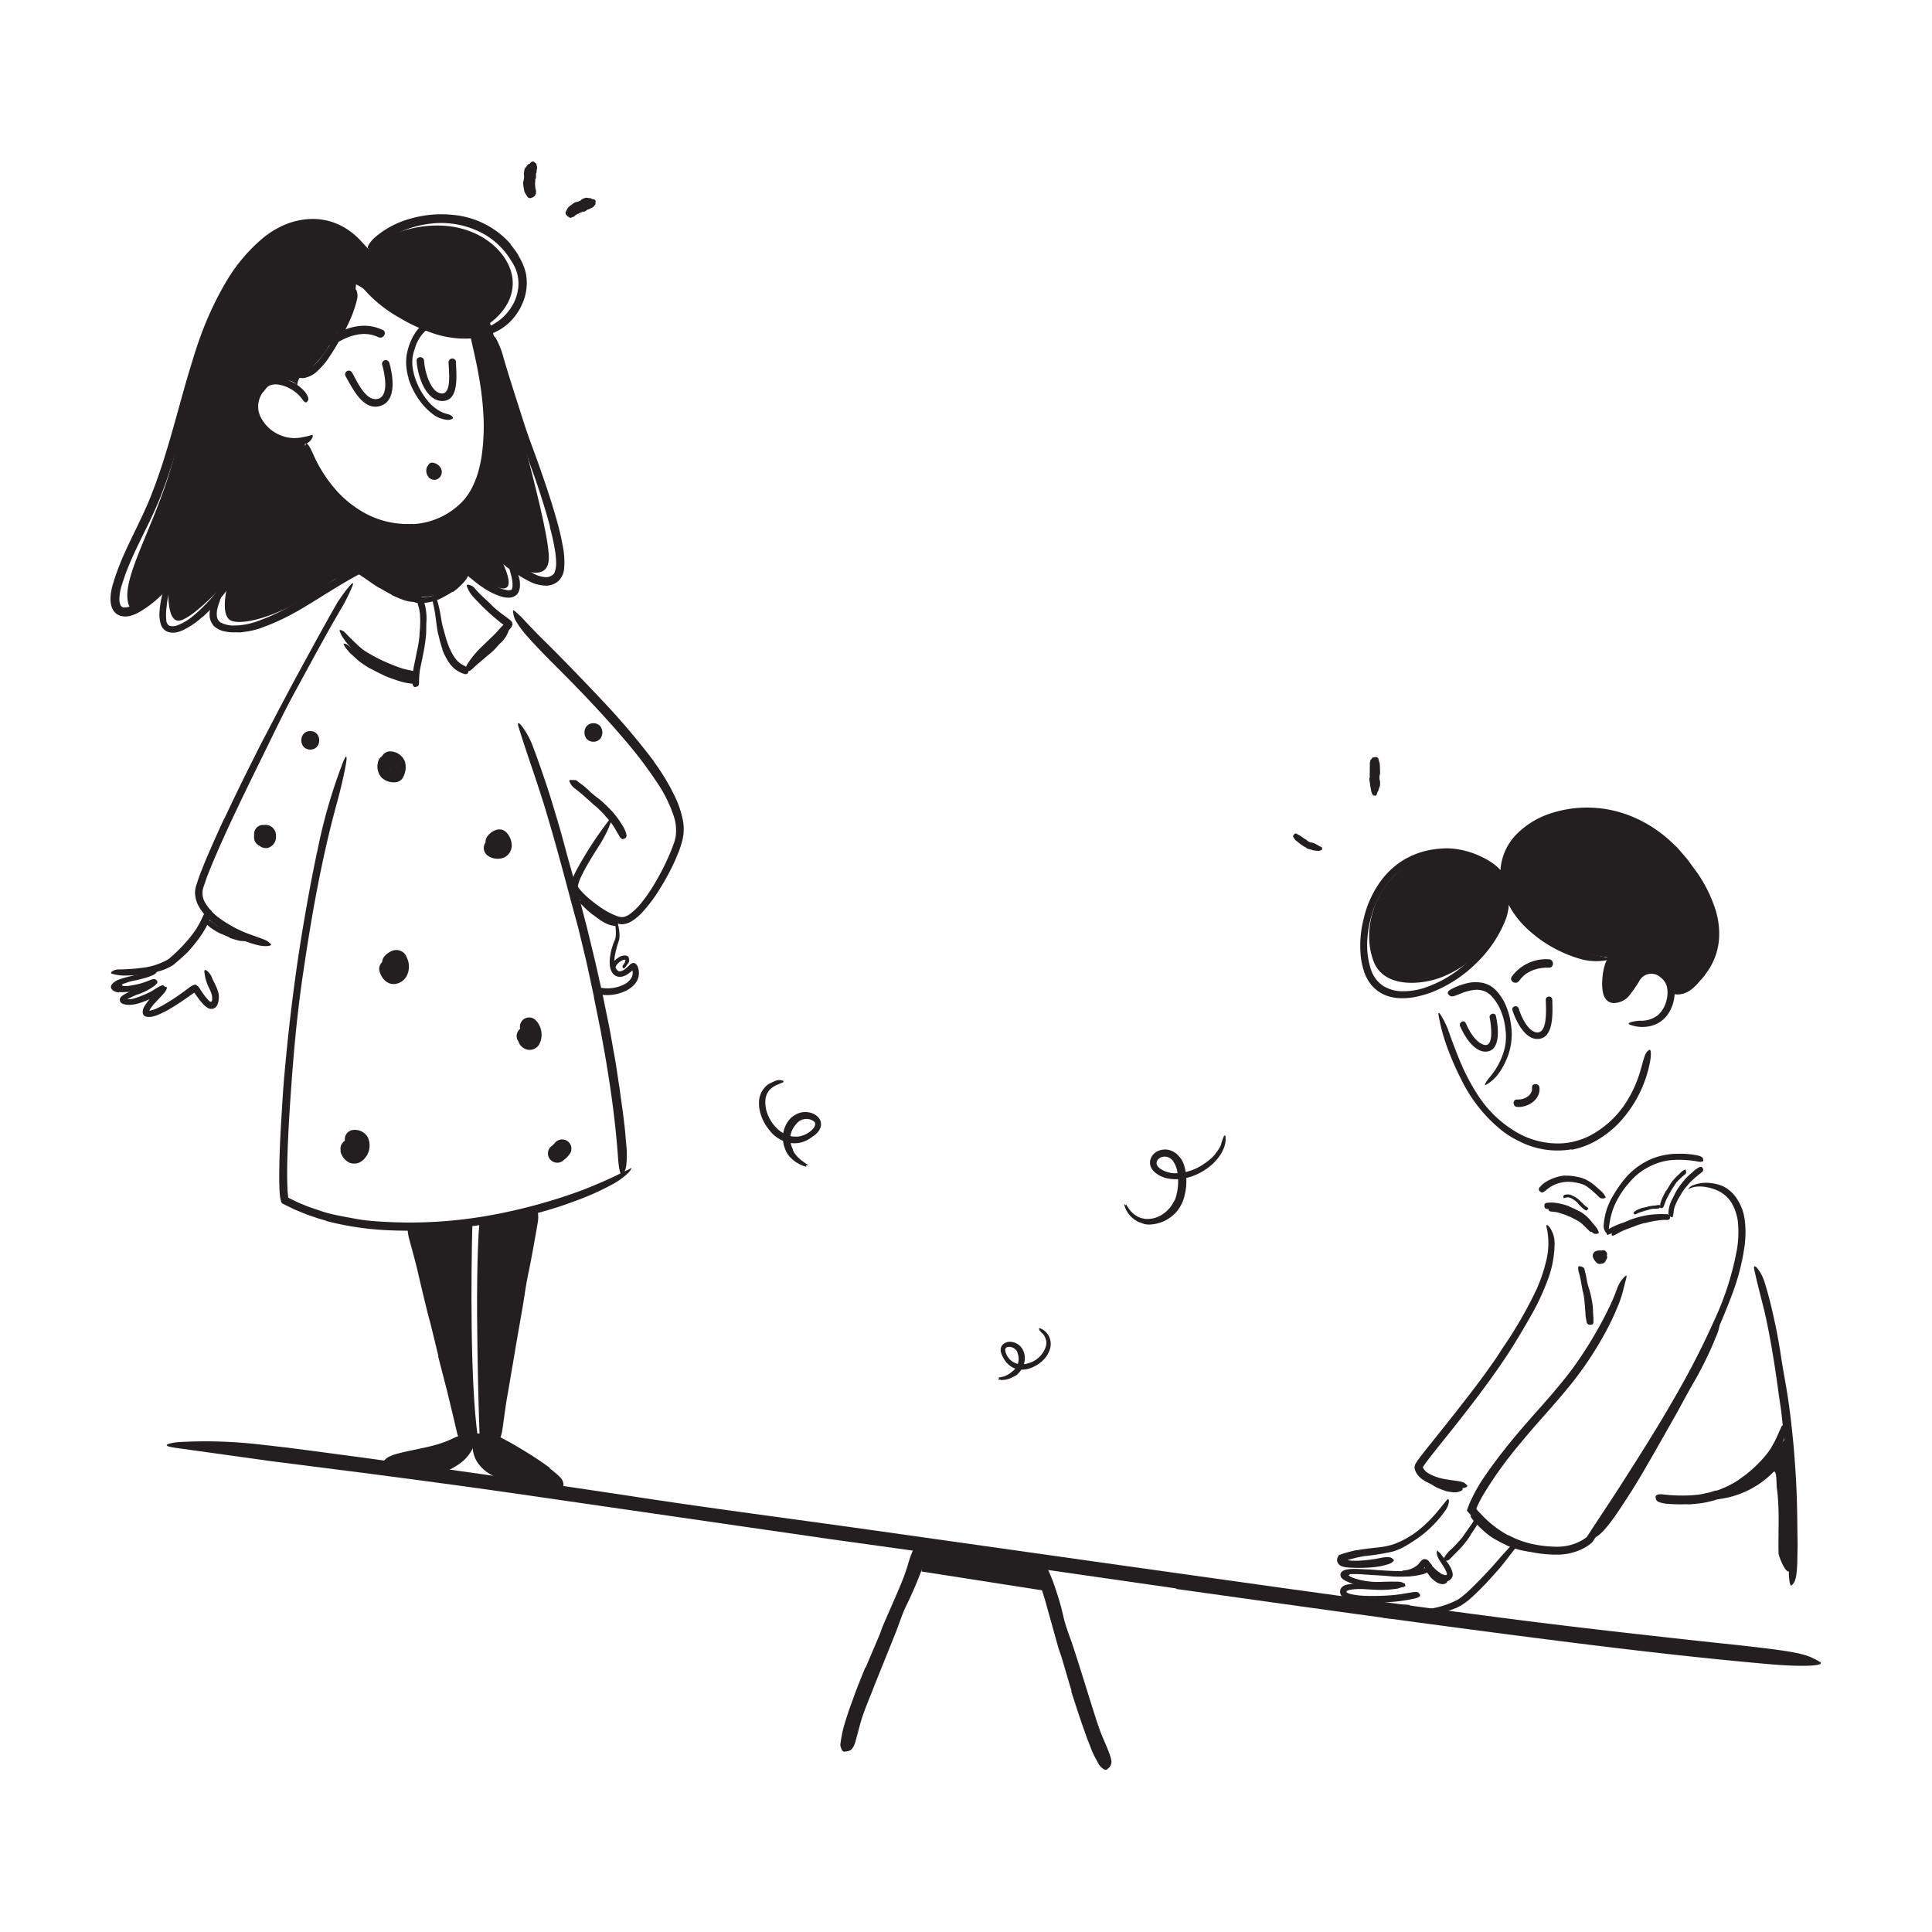 <svg xmlns="http://www.w3.org/2000/svg" width="520" height="520" viewBox="0 0 520 520"><defs><style>.cls-1{fill:#231f20;}</style></defs><title>Notioly New</title><g id="_140.Balance" data-name="140.Balance"><path class="cls-1" d="M458.85,403.67a24.92,24.92,0,0,0,18.45-7.45c.95-1,.84,3.58.91,4.07.85,5.9.35,11.84.49,17.78,0,.7,2.13,6.33,3.12,4.56s.93-34.19-.34-36.55l-6.72,8c-.45.53-1.65,2.77-2.24,3.11Z"/><polygon class="cls-1" points="248.01 422.97 281.83 428.25 279.37 419.83 249.12 417.31 248.01 422.97"/><path class="cls-1" d="M386.7,425.88a6,6,0,0,1-.89-.65,3.24,3.24,0,0,1-.31-.24,6.44,6.44,0,0,1-.85-1c-.12-.17-.24-.32-.36-.47a1.47,1.47,0,0,1-.37-.67c0-.16.72-.35.89-.19a4.29,4.29,0,0,1,.85,1,2.21,2.21,0,0,0,.59.59,7.34,7.34,0,0,0,.73.55,3.36,3.36,0,0,0,.49.27,2.3,2.3,0,0,0,.8.2,1.18,1.18,0,0,0,.56-.2l.11-.06c.13-.08.23.05.37.25l.11.15a.47.47,0,0,1,0,.53,1.78,1.78,0,0,1-1.6.38,3.67,3.67,0,0,1-1.11-.4Z"/><path class="cls-1" d="M405.41,415.84a27.71,27.71,0,0,1-2.82-1.44,9.84,9.84,0,0,1-1-.58,22.25,22.25,0,0,1-3.13-2.58c-.43-.42-.86-.83-1.25-1.28a8.72,8.72,0,0,1-1.4-1.79c-.25-.4.67-.32,1.25.26s1.05,1,1.59,1.54c.28.24.54.5.81.76l.83.74a13,13,0,0,0,2.28,1.5,27.53,27.53,0,0,0,2.69,1.41c.57.25,1.15.51,1.74.72.89.34,1.8.64,2.71.9.72.19,1.44.31,2.16.47a3.94,3.94,0,0,1,.47.1c.59.17.75.33.79.63a1.62,1.62,0,0,1,0,.2c0,.22-.3.32-.74.3a20.46,20.46,0,0,1-4.05-.73,28.76,28.76,0,0,1-3-1.1Z"/><path class="cls-1" d="M388.87,401.2a11.37,11.37,0,0,1-1.79-.68c-.21-.09-.43-.17-.63-.28a15.66,15.66,0,0,1-2-1.33l-.86-.62a4.23,4.23,0,0,1-1-.9c-.18-.22.51-.43.9-.16.71.5,1.43.95,2.16,1.42a6.73,6.73,0,0,0,1.45.64c.55.19,1.1.38,1.66.54a9.56,9.56,0,0,0,1.06.24,8.19,8.19,0,0,0,1.63.16,12.53,12.53,0,0,0,1.25-.2L393,400a.56.56,0,0,1,.37.11,1,1,0,0,1,.21.32c0,.06,0,.11.07.16a.36.36,0,0,1,0,.28.69.69,0,0,1-.27.32,3.86,3.86,0,0,1-2.52.42,11.36,11.36,0,0,1-1.92-.34Z"/><path class="cls-1" d="M442.94,391.55l5.29-9.08,1.88-3.34c2.27-3.88,4.51-7.78,6.57-11.76.92-1.77,1.77-3.58,2.57-5.39l1.5-3.5a22.68,22.68,0,0,1,1.68-3.43c.42-.69.43-.58.41.14a8.67,8.67,0,0,1-.51,3.44,100.17,100.17,0,0,1-6.86,14.14c-1.57,2.73-3.08,5.63-4.66,8.43l-5.22,9.21-3.26,5.64c-1.66,2.85-3.41,5.66-5.22,8.41-1.41,2.12-2.77,4.24-4.39,6.22-.37.42-.7.86-1.09,1.27-1.47,1.53-2.1,1.85-2.71,1.82a1.71,1.71,0,0,1-.41,0c-.36-.12.08-.88,1.05-2a101.47,101.47,0,0,0,7.92-11.18c1.84-3,3.66-6,5.42-9Z"/><path class="cls-1" d="M422.39,325.72a22.38,22.38,0,0,1,2,1,7.24,7.24,0,0,1,.73.38,13.51,13.51,0,0,1,2.23,1.89l.91.9.56.59a3.59,3.59,0,0,1,.42.71c.13.31-1,.6-1.4.21-.68-.73-1.39-1.38-2.12-2.09a7.44,7.44,0,0,0-1.57-1,20.34,20.34,0,0,0-1.87-.93c-.4-.17-.81-.33-1.22-.48-.62-.21-1.25-.44-1.9-.59s-1-.12-1.52-.21c-.11,0-.22,0-.34-.05-.4-.1-.51-.23-.53-.59a2.09,2.09,0,0,1,0-.25c0-.27.23-.45.56-.49a7.92,7.92,0,0,1,1.46,0,12.09,12.09,0,0,1,1.46.27,16.12,16.12,0,0,1,2.13.71Z"/><path class="cls-1" d="M442.66,329.17c-.75.19-1.49.42-2.23.68-.27.09-.52.23-.79.32-.95.34-1.9.69-2.84,1.09-.41.18-.81.39-1.2.6a7.76,7.76,0,0,1-1.56.76c-.35.1-.37-.95.2-1.28a20.1,20.1,0,0,1,3.22-1.5c.68-.23,1.33-.6,2-.87s1.51-.57,2.28-.82c.48-.14,1-.29,1.45-.4.73-.21,1.48-.33,2.23-.47.58-.1,1.15-.25,1.76-.3a2.58,2.58,0,0,1,.39,0c.51,0,.66.15.71.5a2.08,2.08,0,0,1,0,.23c0,.26-.21.46-.53.53-.94.2-1.9.27-2.9.47-.74.16-1.49.31-2.23.53Z"/><path class="cls-1" d="M411.91,222.64c-.67.48-7.24,3.87-6.87,10.49s2.38,15.55,12.06,19.79,14.31,4.65,15.31,4.65-1.31,10.47,1.17,10.95,6.26-4.06,8.38-6.45,8-.18,8.6,3.93v1.57s5.38,1.51,9.09-7.64,5.52-16.19-9.84-31c0,0-11.46-12.36-24.38-10.68S411.91,222.64,411.91,222.64Z"/><path class="cls-1" d="M404.94,236.63c0-1.74-17.56-15.32-31,.47-4.38,5.16-7.12,13.84-4.26,21.58,2.69,7.29,12.78,6.53,18.43,4.3,7.19-2.83,15.27-9.91,17.5-17.43a4.88,4.88,0,0,0,.38-1.66Z"/><path class="cls-1" d="M128.05,388.42s-.1,4.85,2.38,6.48,15.94,5.49,17.78,4.74-4.42-5.47-6.77-6.91-9.7-5.48-9.7-5.48l-4,.11Z"/><path class="cls-1" d="M121.82,388.42a9.31,9.31,0,0,1,1.06-.74,4.76,4.76,0,0,1,2.43-.81c1.59,0,3.24.8,2.24,1.55s-4.15,6.94-9.62,7.58-14.12-1.9-14.12-1.9,4.22-3.07,8.59-3.38A37.55,37.55,0,0,0,121.82,388.42Z"/><path class="cls-1" d="M128.55,386.43l-4.68.63-12.94-56.17,16.23-2.37C126.76,343.84,126.56,371.94,128.55,386.43Z"/><path class="cls-1" d="M144.54,326l-10.62,61.69-4.83-1s-1.54-41.93,0-58.2Z"/><path class="cls-1" d="M161.39,247.5c-.53-.34-1-.72-1.53-1.1-.18-.14-.38-.25-.56-.39-.62-.52-1.23-1-1.82-1.59l-.76-.77a2.19,2.19,0,0,1-.83-1.2c0-.21.15-.13.33-.07a2.9,2.9,0,0,1,.28.09.7.7,0,0,1,.25.16c.12.14.3.28.45.43s.35.24.54.36a6.69,6.69,0,0,1,1,.82,9.26,9.26,0,0,0,1.36.92l1.55,1c.31.2.63.4,1,.58.49.29,1,.56,1.51.8a10.63,10.63,0,0,0,1.24.42,2.76,2.76,0,0,1,.27.08c.33.14.39.28.34.6a1.66,1.66,0,0,1,0,.22.51.51,0,0,1-.56.35,7.17,7.17,0,0,1-2.41-.7c-.56-.28-1.1-.62-1.64-.94Z"/><path class="cls-1" d="M61.75,252.29l-1.8-.78c-.22-.1-.46-.15-.67-.26a17.34,17.34,0,0,1-2.23-1.31,10.47,10.47,0,0,1-.95-.73,1.7,1.7,0,0,1-.75-1.53c0-.21.33-.13.63,0s.63.09.72.17a5.09,5.09,0,0,0,.8.62l1,.78a6.49,6.49,0,0,0,1.53.71c.58.25,1.17.49,1.76.71l1.11.41a17.08,17.08,0,0,0,1.71.56c.45.12.91.14,1.37.25l.3.06c.37.12.46.27.42.63a2,2,0,0,1,0,.24.58.58,0,0,1-.56.45,7.71,7.71,0,0,1-1.27,0c-.42-.07-.84-.17-1.26-.28-.62-.17-1.24-.36-1.86-.58Z"/><path class="cls-1" d="M129.81,175.75c.57-.56,1.14-1.12,1.74-1.65.22-.2.4-.43.62-.62.76-.7,1.5-1.41,2.2-2.17a6.92,6.92,0,0,0,.81-1.08c.32-.49.54-1,.86-1.44.11-.14.36-.06.56.18a1.06,1.06,0,0,1,.23,1,7.89,7.89,0,0,1-2.16,3.15c-.57.5-1,1.13-1.56,1.68a19.63,19.63,0,0,1-1.87,1.66c-.41.31-.79.66-1.18,1l-1.77,1.5c-.45.39-.86.82-1.33,1.21-.11.08-.2.18-.31.26-.43.26-.65.2-.91,0a1.29,1.29,0,0,1-.17-.16c-.16-.19-.11-.48.08-.79a12.5,12.5,0,0,1,2.25-2.23c.62-.5,1.27-1,1.88-1.52Z"/><path class="cls-1" d="M103.38,181.81c-1-.49-2.09-1-3.12-1.57-.38-.2-.77-.37-1.13-.59-.65-.38-1.27-.82-1.89-1.25s-1.19-.94-1.74-1.46-1-.9-1.47-1.36l-.84-1a9.25,9.25,0,0,1-.67-1.08c-.13-.24,0-.3.32-.24a2.42,2.42,0,0,1,1,.53l.94.77c.32.25.67.46,1,.73l1.92,1.5a16.85,16.85,0,0,0,2.61,1.53c1,.53,2,1,3,1.48.64.28,1.28.56,1.93.82,1,.39,2,.78,3,1.09.78.25,1.59.36,2.39.56a4.94,4.94,0,0,1,.52.13c.65.18.78.47.8.86a1.34,1.34,0,0,1,0,.28c0,.29-.37.46-.89.49a17.67,17.67,0,0,1-4.46-1c-1.1-.37-2.2-.77-3.28-1.23Z"/><path class="cls-1" d="M131.89,86.93c3.45-2.53,6-6.22,6.11-10.41.25-7-7.1-15.16-18.9-15.79a30.91,30.91,0,0,0-20,6.23s-5.94-6.73-12-6.27S71,62.41,65.45,72.52s-14,19.15-16.52,39.79C46,136.1,31.35,155.07,34.78,163.12c1.55,3.64,10.6-6.14,10.6-6.14s-.87,10.28,2.76,10.07,13.49-11.12,13.49-11.12-2.88,9.62.59,11.12c2.92,1.27,13.08-.55,27.81-11.12l7.41-2.64s9,8.45,17.19,7.34a14.82,14.82,0,0,0,11.26-7.34s7.49,5.88,10.14,5-1.51-8.32-1.7-8.68l2.56,1.94s10.83,6.74,10.83-1.53C147.72,139.89,131.89,86.93,131.89,86.93Zm-4,44.62c-4.32,6-9.36,11.94-17.61,10.56a55,55,0,0,1-13.13-3.64,26.67,26.67,0,0,1-15.28-19.83h0s-12.16.08-13.45-8.28c0,0,.24-8.16,6.11-8.26,4.92-.08,5.4,1.56,5.43,2.09,0-.62.2-2.92,1.77-3.23,0,0,5.71-4.77,7.39-9.07,0,0,6-7.45,6.72-15.36a26.19,26.19,0,0,1,4.34,2.82c2.15,1.74,17.18,12,24,10.92a16.29,16.29,0,0,0,2.52-.63,64.35,64.35,0,0,1,3.25,14.52C130.62,112.75,132.18,125.53,127.85,131.55Z"/><path class="cls-1" d="M111.09,141.07a20,20,0,0,0,13.22-5.93,15.91,15.91,0,0,0,3-4.42,22.67,22.67,0,0,0,1.63-4.56,33.69,33.69,0,0,0,.88-4.83,56.94,56.94,0,0,0,.27-10,81.42,81.42,0,0,0-1-8.83c-.61-3.73-1.44-7.45-2.29-11.12-.3-1.11,0-1.08.58-.21a16.83,16.83,0,0,1,2.08,4.71,72.17,72.17,0,0,1,2.22,11.58,62.1,62.1,0,0,1,.23,11.89,49.17,49.17,0,0,1-1.09,7.23,23.69,23.69,0,0,1-2.75,7,21.33,21.33,0,0,1-13.31,9.05,24.67,24.67,0,0,1-10,.08A28.41,28.41,0,0,1,91.48,136a33.5,33.5,0,0,1-7.18-9,24,24,0,0,1-1.15-2.26c-1.28-2.9-1.27-4-1-4.75a3.29,3.29,0,0,1,.21-.52c.32-.4,1,.72,1.91,2.71a36.87,36.87,0,0,0,5.12,8.46,29.13,29.13,0,0,0,7.45,6.67,24.19,24.19,0,0,0,14.23,3.7Z"/><path class="cls-1" d="M70.85,105.45a6.57,6.57,0,0,0-1.26,5.17,6.73,6.73,0,0,0,.71,1.9A10.21,10.21,0,0,0,76,117.34a9.64,9.64,0,0,0,3.4.57,10.56,10.56,0,0,0,2.17-.27,15.36,15.36,0,0,0,2.16-.51c.45-.13.57.17.34.68a2.75,2.75,0,0,1-.6.86,3.44,3.44,0,0,1-1.16.79,11.11,11.11,0,0,1-5.31.28,11.74,11.74,0,0,1-4.8-2.19,12.46,12.46,0,0,1-4.17-4.9,8.19,8.19,0,0,1,.36-7,11.73,11.73,0,0,1,1.18-1.81,9,9,0,0,1,1.58-1.57,5.36,5.36,0,0,1,3.31-.73,10.64,10.64,0,0,1,3.13.77A12,12,0,0,1,81.65,105a6,6,0,0,1,.72.86c.77,1.18.73,1.73.39,2.13a1.55,1.55,0,0,1-.25.26c-.33.21-.73-.19-1.19-.85a9.6,9.6,0,0,0-2.75-2.51,9.32,9.32,0,0,0-3.51-1.35,4.4,4.4,0,0,0-2.43.19,4.64,4.64,0,0,0-.44.26l-.18.16a.7.7,0,0,0-.22.21,10.62,10.62,0,0,0-.89,1.14Z"/><path class="cls-1" d="M80.67,99.44A2.17,2.17,0,0,0,83,99.35a11.11,11.11,0,0,0,2.62-2.16c.57-.64,1.08-1.36,1.6-2.07A51.18,51.18,0,0,0,92,87a40.88,40.88,0,0,0,1.59-3.9c.59-1.69,1.12-3.41,1.63-5.08.15-.52.47-.42.72.12a4,4,0,0,1,.13,2.56A32.57,32.57,0,0,1,94.26,86a45.85,45.85,0,0,1-2.56,5A61.71,61.71,0,0,1,88,97a20.3,20.3,0,0,1-2.61,2.9,6.87,6.87,0,0,1-3.75,1.87,3.88,3.88,0,0,1-2.66-.87,7.05,7.05,0,0,1-.91-.9,8.87,8.87,0,0,1-.76-1A13.4,13.4,0,0,1,75.2,92a35.45,35.45,0,0,1,.09-5.46,7.78,7.78,0,0,1,.14-1.17c.28-1.45.49-1.89.85-2.16l.22-.18c.22-.11.38.52.42,1.6.1,1.61,0,3.22.06,4.82a21.18,21.18,0,0,0,.6,4.63,9.92,9.92,0,0,0,1.18,3,4.83,4.83,0,0,0,.44.67,4.32,4.32,0,0,0,.5.63,7.33,7.33,0,0,0,.54.56,2.6,2.6,0,0,0,.45.38Z"/><path class="cls-1" d="M137.41,65.79c.48.54.88,1.15,1.32,1.72s.79,1.21,1.12,1.84a15.42,15.42,0,0,1,1.67,4.13,13.69,13.69,0,0,1-1.14,8.71,15.3,15.3,0,0,1-3.8,5.07A14.64,14.64,0,0,1,131.75,90l-1.31.45c-.43.14-.89.2-1.34.3s-.89.18-1.34.25l-1.37.11a26.89,26.89,0,0,1-10.55-1.66,46.54,46.54,0,0,1-8.45-4A36,36,0,0,1,98.1,78c-.81-.93-.61-.89.34-.4.47.26,1.22.51,2,1s1.66,1,2.58,1.6a58,58,0,0,0,10.1,5.91,30,30,0,0,0,11.1,3,17.33,17.33,0,0,0,3.45-.13l1.71-.36a13.88,13.88,0,0,0,1.65-.55,13,13,0,0,0,5.57-4,13.3,13.3,0,0,0,2-3.21,13.14,13.14,0,0,0,.91-3.64,10.66,10.66,0,0,0-.34-3.69c-.1-.3-.17-.6-.28-.89l-.37-.86c-.3-.56-.62-1.14-1-1.7a20.36,20.36,0,0,0-6.71-6.76,23.72,23.72,0,0,0-14.12-3.21A27.78,27.78,0,0,0,106,63.28c-.73.38-1.41.8-2.09,1.24-1.29.81-2.09,1.38-2.7,1.75a3.23,3.23,0,0,1-1.48.55,4.54,4.54,0,0,1-.59.05c-.49,0,0-1.4,1.85-3.05a24.64,24.64,0,0,1,9.84-5.07,30,30,0,0,1,11.42-.88,23.47,23.47,0,0,1,15.24,7.87Z"/><path class="cls-1" d="M44.46,122.47c2.4-7.66,4.34-15.52,6.7-23.31.87-2.84,1.72-5.69,2.75-8.48a87.38,87.38,0,0,1,6.65-14.33A45.4,45.4,0,0,1,70.7,64.13a24.38,24.38,0,0,1,6.13-3.72,20,20,0,0,1,7.06-1.48,16.79,16.79,0,0,1,8.93,2.39,18.31,18.31,0,0,1,3.64,2.83c.55.54,1.05,1.1,1.55,1.67s.9,1.22,1.33,1.83c1,1.59.6,1.54-.73.64s-3.72-2.5-6.32-4.16a14.83,14.83,0,0,0-7.58-2.52,17.68,17.68,0,0,0-7.89,1.7A25,25,0,0,0,70,68.2a45.71,45.71,0,0,0-5.62,6.72c-4.06,5.82-6.82,12.83-9.17,19.77-2.58,7.66-4.56,15.56-6.83,23.41-1.39,4.83-2.91,9.65-4.71,14.36C41,139.67,37,146.29,34.27,153.22c-.53,1.34-1,2.7-1.42,4.07a13.18,13.18,0,0,0-.72,4,3.74,3.74,0,0,0,.34,1.65,1.1,1.1,0,0,0,1,.57A6.93,6.93,0,0,0,37,162.3,24.6,24.6,0,0,0,40,160.13c3.56-3,4.73-4.08,6-4.21a5.65,5.65,0,0,1,.77-.12c.56,0-.5,1.61-3,4.06a30.62,30.62,0,0,1-6.47,5,10.89,10.89,0,0,1-2.14.88,5.3,5.3,0,0,1-2.81,0,5.91,5.91,0,0,1-.8-.39,3.58,3.58,0,0,1-.69-.59,4,4,0,0,1-.81-1.41,7.33,7.33,0,0,1-.3-2.59,15,15,0,0,1,.31-2.27c.08-.36.17-.73.27-1.08l.31-1c.41-1.34.89-2.66,1.4-4,1-2.59,2.19-5.11,3.38-7.6,1.77-3.69,3.59-7.27,5.07-11s2.82-7.55,4-11.41Z"/><path class="cls-1" d="M54.42,166.1a22.44,22.44,0,0,1-4.9,3.38,8.16,8.16,0,0,1-2.2.75A4.54,4.54,0,0,1,45,170a3.15,3.15,0,0,1-1.64-1.76,9,9,0,0,1-.4-3.92,27.44,27.44,0,0,1,.48-3.29,16.49,16.49,0,0,1,.52-2,9.8,9.8,0,0,1,1-1.92c.27-.37.39-.21.45.21a7.26,7.26,0,0,1,.07,1.89c-.22,1.33-.51,2.65-.62,4a15.49,15.49,0,0,0-.09,3.83,1.69,1.69,0,0,0,.9,1.42,3.47,3.47,0,0,0,2-.12,14.81,14.81,0,0,0,4.57-2.78c.88-.73,1.73-1.52,2.54-2.34a46.41,46.41,0,0,0,3.51-3.91c.85-1.06,1.53-2.22,2.31-3.31.17-.24.32-.49.5-.73a5.89,5.89,0,0,1,.44-.54,1.67,1.67,0,0,1,.42-.29,1.25,1.25,0,0,1,.68-.14,2.66,2.66,0,0,1,.3,0c.26.06.22.59,0,1.42A24.74,24.74,0,0,1,61,158.94c-.75,1-1.57,2-2.42,3a50.34,50.34,0,0,1-4.1,4.17Z"/><path class="cls-1" d="M80,164.52a65.41,65.41,0,0,1-7.86,3.79c-1,.33-2,.82-3,1.07a20.54,20.54,0,0,1-2.8.61l-1.43.2c-.47.05-1,0-1.45,0a12,12,0,0,1-2.91-.23,6.17,6.17,0,0,1-2.82-1.31,4.33,4.33,0,0,1-1.28-2.56,7.56,7.56,0,0,1,.21-2.66,14.45,14.45,0,0,1,3-5.66c.41-.51.52-.33.45.27a15.34,15.34,0,0,1-.64,2.74c-.18.48-.3,1-.48,1.44a12.09,12.09,0,0,0-.42,1.38,6,6,0,0,0-.15,2.53,2.22,2.22,0,0,0,1.28,1.57,8,8,0,0,0,2.66.66,19,19,0,0,0,7.31-1.3,51.09,51.09,0,0,0,7.69-3.52c1.55-.83,3.07-1.72,4.59-2.62l6.86-4.2c1.77-1.09,3.48-2.23,5.36-3.19a10.53,10.53,0,0,1,1.28-.56c1.62-.68,2.33-.44,2.75-.11a2.47,2.47,0,0,1,.29.24c.1.14,0,.33-.25.55a3.58,3.58,0,0,1-1.18.72C93.91,156,90.69,158,87.44,160c-2.43,1.52-4.89,3.05-7.41,4.52Z"/><path class="cls-1" d="M148.05,141.8c-1.11-4.25-2.48-8.48-3.9-12.69l-1.64-4.58c-1.86-5.42-3.7-10.86-5.46-16.33-.77-2.42-1.59-4.85-2.31-7.29a39.25,39.25,0,0,1-1.91-9.63c0-1,.27-.91.7-.11a22.24,22.24,0,0,1,1.68,4c1.77,6.26,3.86,12.5,5.87,18.86,1.21,3.79,2.74,7.65,4.09,11.51,1.49,4.24,2.94,8.51,4.21,12.84.78,2.67,1.51,5.36,2,8.12a22.34,22.34,0,0,1,.46,6.46,5.33,5.33,0,0,1-1.37,3.25,5.08,5.08,0,0,1-3.23,1.42,10.18,10.18,0,0,1-5-1.28,32.89,32.89,0,0,1-4.2-2.56c-.58-.41-1.16-.8-1.72-1.23-2.1-1.6-2.59-2.15-2.7-3a3.15,3.15,0,0,1-.09-.58c0-.6,1.3-.4,2.93.71a77.11,77.11,0,0,0,7.1,4.66,7.65,7.65,0,0,0,3.48,1,2.91,2.91,0,0,0,1.38-.39,1.6,1.6,0,0,0,.31-.22l.15-.11.09-.1a1.72,1.72,0,0,0,.32-.51,7.21,7.21,0,0,0,.39-2.66,22.78,22.78,0,0,0-.29-3.14,57.3,57.3,0,0,0-1.42-6.42Z"/><path class="cls-1" d="M131.84,156.9a17.35,17.35,0,0,0,3.11,1.55,8.94,8.94,0,0,0,1.16.29,2.28,2.28,0,0,0,1.52,0c.2-.06.35-.85.32-1.52a10.59,10.59,0,0,0-.28-2c-.2-.84-.48-1.68-.64-2.52-.05-.24.23-.39.64-.3a1.71,1.71,0,0,1,1.18.89,11.63,11.63,0,0,1,1,2.79,7.94,7.94,0,0,1,.09,1.56,3.9,3.9,0,0,1-.46,1.86,4.4,4.4,0,0,1-.36.52,3.14,3.14,0,0,1-2.08.84,6.24,6.24,0,0,1-1.77-.2,17.63,17.63,0,0,1-3.64-1.51,22.25,22.25,0,0,1-2-1.25c-1-.67-1.92-1.44-2.83-2.19a27.55,27.55,0,0,1-2.1-1.79,5.93,5.93,0,0,1-.44-.43c-.48-.6-.41-1-.19-1.32.06-.08.1-.18.16-.25.2-.22.61-.15,1.1.1,1.3.88,2.52,1.84,3.74,2.83a24.59,24.59,0,0,0,2.88,2Z"/><path class="cls-1" d="M105.46,160.09c-.94-.5-1.86-1-2.77-1.55-.33-.18-.68-.33-1-.53-1.15-.71-2.25-1.51-3.36-2.28-.49-.34-1-.65-1.5-1A5.61,5.61,0,0,1,95,153.24c-.16-.23.13-.38.5-.46a2.68,2.68,0,0,1,.56-.07,1,1,0,0,1,.57.15c1.22.77,2.54,1.5,3.79,2.38a20.67,20.67,0,0,0,2.47,1.3c.91.47,1.82.94,2.75,1.38.57.27,1.15.52,1.73.77a23.72,23.72,0,0,0,2.68.95,10.31,10.31,0,0,0,2.13.2h.46c.55,0,.7.19.81.78,0,.14.06.27.07.41a.8.8,0,0,1-.73.9,8.77,8.77,0,0,1-4.37-.52,27.05,27.05,0,0,1-3-1.27Z"/><path class="cls-1" d="M112.24,175.28c.25-1.21.48-2.43.61-3.65.07-.44.05-.89.09-1.34a28.73,28.73,0,0,0,.11-4.73,12.06,12.06,0,0,0-.33-2.07,20.53,20.53,0,0,1-.63-2.6c-.06-.58,1.56-.38,1.93.69a15.3,15.3,0,0,1,.75,5.78c-.08,1.16,0,2.36-.1,3.54s-.3,2.57-.52,3.83c-.14.78-.3,1.55-.45,2.32-.23,1.17-.51,2.32-.7,3.48a24.38,24.38,0,0,0-.21,2.67,5.56,5.56,0,0,1,0,.58c0,.71-.22.91-.69,1.05l-.31.09c-.31.06-.65-.26-.74-.84a18.26,18.26,0,0,1,.43-5.11c.24-1.24.51-2.47.73-3.69Z"/><path class="cls-1" d="M102.82,180.1c-1.19-.56-2.35-1.2-3.49-1.87-.42-.24-.85-.47-1.26-.73a19.42,19.42,0,0,1-3.83-3.41c-.49-.57-1-1.13-1.44-1.74-.26-.4-.55-.78-.8-1.2s-.41-.87-.58-1.31c-.1-.28.1-.33.42-.23a2.68,2.68,0,0,1,1.12.73c.6.68,1.26,1.29,1.89,1.92a12,12,0,0,0,1,.94c.31.32.63.64,1,.94A13.47,13.47,0,0,0,99.54,176c1.06.64,2.18,1.21,3.32,1.76.71.31,1.42.64,2.14.93,1.1.45,2.22.9,3.35,1.25.88.27,1.79.4,2.69.63.19.06.39.09.58.15.73.23.87.56.88,1a1.82,1.82,0,0,1,0,.33c0,.33-.44.53-1,.56a20.28,20.28,0,0,1-5-1.11c-1.23-.41-2.47-.87-3.68-1.41Z"/><path class="cls-1" d="M119.11,174.82a29.53,29.53,0,0,1-1-3.55c-.12-.43-.24-.84-.32-1.28-.26-1.53-.44-3.06-.64-4.57-.09-.67-.22-1.33-.35-2a16.76,16.76,0,0,1-.45-2.53c0-.54,1.07-.1,1.38.86a41.83,41.83,0,0,1,1.07,5.16,24.3,24.3,0,0,0,.76,3.11c.28,1.13.62,2.24,1,3.34a16.7,16.7,0,0,0,.84,1.94,10.83,10.83,0,0,0,1.75,2.64,8.25,8.25,0,0,0,.93.75,9.42,9.42,0,0,0,1,.56,2.72,2.72,0,0,0,.46.21c.57.25.67.47.58,1.06,0,.13,0,.27-.07.4-.1.43-.51.63-1.08.48a7.55,7.55,0,0,1-4.16-3.14,16.87,16.87,0,0,1-1.76-3.43Z"/><path class="cls-1" d="M133.43,170.41c.55-.59,1.08-1.21,1.61-1.79l.19-.22.05,0,.11-.11s.09-.06.09-.11a.3.3,0,0,0-.07-.1l-.08-.07-.17-.13-.72-.54c-1.64-1.36-3.28-2.77-4.8-4.31-.67-.7-1.36-1.37-2-2.1a8.28,8.28,0,0,1-2-3.17c-.11-.4.25-.46.7-.32a3,3,0,0,1,1.43.88c1.4,1.77,3.29,3.21,5,5a34.8,34.8,0,0,0,3.51,2.77l.64.49a4.81,4.81,0,0,1,.74.67,1,1,0,0,1,.21.36l0,.2a.33.33,0,0,1,0,.1v0H138l0,.05c-.11.27-.2.54-.32.8a16.38,16.38,0,0,1-1.12,1.31c-.29.32-.59.61-.89.91-.76.71-1.47,1.45-2.19,2.18-1.09,1.1-2.23,2.17-3.28,3.29-.82.87-1.57,1.78-2.33,2.66-.17.2-.32.4-.49.59-.68.69-1,.76-1.46.65l-.32-.07c-.32-.1-.28-.65.06-1.32a25.51,25.51,0,0,1,4.23-5.11c1.18-1.16,2.4-2.29,3.56-3.45Z"/><path class="cls-1" d="M121.83,159.24a22.85,22.85,0,0,1-2.49,1.46,10.54,10.54,0,0,1-.94.5,12.61,12.61,0,0,1-3.61,1,7.61,7.61,0,0,1-.82.09,7.7,7.7,0,0,1-.83.05l-1-.07a5.68,5.68,0,0,1-1-.33c-.2-.09-.11-.31.12-.53a1.53,1.53,0,0,1,.92-.46c1.24-.13,2.39-.2,3.65-.45a7.13,7.13,0,0,0,2.14-.94,22,22,0,0,0,2.23-1.42c.44-.33.87-.67,1.29-1a16.59,16.59,0,0,0,1.84-1.72c.44-.48.73-1.08,1.14-1.57.09-.11.16-.23.26-.34a.76.76,0,0,1,1-.22c.08,0,.18.07.26.12.26.15.33.49.22.92a5.31,5.31,0,0,1-.35.89,3.21,3.21,0,0,1-.48.82,14,14,0,0,1-1.26,1.43,18,18,0,0,1-2.2,1.87Z"/><path class="cls-1" d="M60.39,220.31c2.57-5.44,5.18-10.86,7.9-16.22,1-2,1.95-3.93,3-5.88,3.57-6.86,7.15-13.71,10.88-20.48,1.65-3,3.26-6,4.94-9l1.59-2.87L90.33,163c.29-.48.55-.95.86-1.41l.94-1.37,1-1.35c.35-.44.73-.86,1.09-1.28.92-1.06,1-.7.53.41a51.55,51.55,0,0,1-2.55,5.18c-4.51,7.62-8.68,15.5-13,23.38-2.58,4.72-5,9.77-7.41,14.7-2.66,5.43-5.35,10.85-7.93,16.31q-2.4,5-4.68,10.13c-1.12,2.58-2.24,5.16-3.26,7.78-.27.65-.48,1.31-.71,2s-.5,1.34-.62,1.95a5.08,5.08,0,0,0,.69,3.64,14.57,14.57,0,0,0,4.29,4.42,33.39,33.39,0,0,0,5.46,3.1c.84.38,1.69.71,2.55,1,3.23,1.19,4.21,1.43,4.87,2.11a5.11,5.11,0,0,1,.47.42c.37.44-1.3.86-3.93.17a29.45,29.45,0,0,1-5.64-2.14A30.82,30.82,0,0,1,58,248.91a16.52,16.52,0,0,1-4.42-4.81,8,8,0,0,1-1.07-3.47,6.15,6.15,0,0,1,.19-1.91c.15-.58.33-1,.49-1.53.47-1.51,1.05-2.92,1.62-4.34S56,230,56.61,228.63c1.19-2.81,2.47-5.56,3.73-8.33Z"/><path class="cls-1" d="M50,256.74c-.65.63-1.31,1.24-2,1.82-.34.3-.69.58-1,.86a6.45,6.45,0,0,1-.63.47c-.23.14-.44.25-.66.37a16.84,16.84,0,0,1-1.86.83A26.61,26.61,0,0,1,37,262.42c-1,.08-2,.13-3,.14a11.76,11.76,0,0,1-3.87-.48c-.39-.12-.27-.41.12-.67a3.27,3.27,0,0,1,1.71-.49,50.3,50.3,0,0,0,7.4-.59A16.8,16.8,0,0,0,43.68,259a8.59,8.59,0,0,0,1.1-.52,4.48,4.48,0,0,0,.94-.64c.65-.55,1.29-1.13,1.91-1.72.75-.74,1.5-1.5,2.2-2.3a32.85,32.85,0,0,0,3-3.81,27.63,27.63,0,0,0,1.73-3.27c.12-.24.23-.48.36-.72.49-.88.76-1.1,1.31-1.06a2.34,2.34,0,0,1,.38,0c.39.09.48.61.26,1.36a22.49,22.49,0,0,1-3.34,6.27A38.43,38.43,0,0,1,50,256.78Z"/><path class="cls-1" d="M32.05,267.13a3.91,3.91,0,0,1-1.19-.29,2.14,2.14,0,0,1-.73-.54.93.93,0,0,1-.23-.44.75.75,0,0,1,0-.51,1.64,1.64,0,0,1,.47-.69,4.48,4.48,0,0,1,1.62-1c.33-.12.67-.24,1-.34s.71-.22.85-.25l1.19-.3c.8-.19,1.58-.38,2.37-.55s1.4-.34,2.08-.53a17.61,17.61,0,0,1,2.66-.6c.27,0,.31.12.14.4a2.46,2.46,0,0,1-1,.91,14.75,14.75,0,0,1-2.66.93,27.6,27.6,0,0,1-2.72.65,12.32,12.32,0,0,0-1.63.44l-.67.23a2.08,2.08,0,0,0-.73.34c-.13.12,0,.24.08.29a1.06,1.06,0,0,0,.33.1,3.68,3.68,0,0,0,.49,0H34a2.14,2.14,0,0,0,.37,0,28.5,28.5,0,0,0,3.41-.66,24.44,24.44,0,0,0,2.53-.89c.19-.06.36-.15.55-.21.71-.19,1-.12,1.25.25a2.27,2.27,0,0,1,.18.25c.16.3,0,.66-.53.95a11.33,11.33,0,0,1-2.31,1,17.28,17.28,0,0,1-2.5.64c-.64.12-1.28.22-1.94.3l-.49,0-.39,0-.46,0a9.63,9.63,0,0,1-1.69,0Z"/><path class="cls-1" d="M36.59,270.24a7.84,7.84,0,0,1-2,.22,5.54,5.54,0,0,1-1-.12,3,3,0,0,1-.64-.2l-.21-.13a1,1,0,0,1-.26-.25.94.94,0,0,1-.21-.45.93.93,0,0,1,0-.47,1.45,1.45,0,0,1,.4-.62,3.58,3.58,0,0,1,.36-.28,5.68,5.68,0,0,1,.6-.4c1.39-.71,2.82-1.22,4.21-1.82q.95-.37,1.83-.81a15.66,15.66,0,0,1,2.36-1c.26-.08.32.09.23.38a2.41,2.41,0,0,1-.73,1.08,16.65,16.65,0,0,1-4.71,2.36A29.7,29.7,0,0,0,34,269.09a1.26,1.26,0,0,0-.27.18s0,.1-.08,0a1.09,1.09,0,0,0-.27-.13s-.1,0-.12,0,0,0,.05,0a.31.31,0,0,0,.14-.16l.11-.15s0,0,0,0l0,0a1.19,1.19,0,0,0,.29.06,5.11,5.11,0,0,0,1.56,0,11.86,11.86,0,0,0,2-.6,31.59,31.59,0,0,0,3-1.3c.76-.38,1.44-.89,2.19-1.3.16-.09.32-.2.49-.28.64-.31.91-.28,1.23.11.07.09.15.17.21.26.19.32,0,.7-.35,1A18.77,18.77,0,0,1,40.1,269a20.65,20.65,0,0,1-3.5,1.25Z"/><path class="cls-1" d="M44.59,270.12c1.79-1,3.52-2.25,5.26-3.5l.94-.7a4.21,4.21,0,0,1,1.64-.89,1.53,1.53,0,0,1,.3,0,2.23,2.23,0,0,1,.24.19l.47.38c.68,1,.87,1.33,1.25,1.86a16.7,16.7,0,0,0,1.09,1.39l.28.31.22.21a1.09,1.09,0,0,0,.33.23.27.27,0,0,0,.35-.1,1.3,1.3,0,0,0,.14-.39l0-.3v-.38a4.49,4.49,0,0,0-.13-.79,10.89,10.89,0,0,0-.64-1.6A12.21,12.21,0,0,1,55,261.46c0-.51.33-.47.75-.14A4.57,4.57,0,0,1,57,263c.51,1.39,1.43,2.58,1.85,4.54a5,5,0,0,1,0,1.56l-.07.47a4.91,4.91,0,0,1-.15.51c-.06.17-.11.35-.18.51l-.28.39a1.64,1.64,0,0,1-.81.5,2.08,2.08,0,0,1-1,0,4.58,4.58,0,0,1-.46-.2l-.43-.3a5,5,0,0,1-.66-.58c-.51-.55-1-1.1-1.4-1.67l-1-1.37a.5.5,0,0,0-.08-.12c0-.06-.06-.07-.11,0l-.24.15-2.53,1.76c-.9.62-1.81,1.22-2.74,1.79a29.89,29.89,0,0,1-3.57,1.94,12.57,12.57,0,0,1-1.48.57c-.26.07-.52.14-.79.19l-.42.06-.54,0a2.26,2.26,0,0,1-1-.24,1.35,1.35,0,0,1-.49-.84,2.9,2.9,0,0,1,.51-1.86,21,21,0,0,1,3-3.67c.24-.25.47-.49.73-.73a4.27,4.27,0,0,1,1.15-.73,1.54,1.54,0,0,1,.77,0,1.07,1.07,0,0,1,.27.07c.12.06.11.2,0,.44a2.9,2.9,0,0,1-.56,1c-.88,1.05-1.89,2-2.76,3a11,11,0,0,0-1.16,1.53c-.07.11-.16.28-.18.32h0l.26,0a6.92,6.92,0,0,0,1.32-.39,19.46,19.46,0,0,0,2.71-1.41Z"/><path class="cls-1" d="M87.84,328.57l-2-.57-2-.68c-1.36-.42-2.66-1-4-1.55-.67-.25-1.29-.61-1.93-.91l-1-.47c-.47-.29-1.27-.43-1.28-1.17a4.64,4.64,0,0,1-.21-.88l-.08-.58c-.06-.39-.06-.73-.09-1.09-.05-.73-.05-1.42-.08-2.13-.07-5.62.19-11.17.51-16.72.25-4.05.48-8.1.83-12.14,1.26-14.23,3-28.41,5.44-42.49,1.07-6.24,2.23-12.51,3.57-18.66A143.75,143.75,0,0,1,92.3,205.2c.94-2.34,1.18-1.88.83.26s-1.17,5.95-2.38,10.4c-4.35,15.79-7.14,32-9.5,48.39-1.4,9.82-2.3,20.1-3,30.22-.39,5.55-.71,11.12-.89,16.69-.07,2.78-.12,5.56,0,8.32,0,.68.07,1.37.13,2l.06.48a1.79,1.79,0,0,0,0,.25c0,.19.17.19.35.3,1.22.6,2.45,1.23,3.73,1.72,1.55.68,3.18,1.17,4.78,1.72s3.26.94,4.94,1.27,3.34.64,5,.93,3.38.46,5.08.57a121.6,121.6,0,0,0,30.9-1.69,147,147,0,0,0,22.89-6.15c1.63-.59,3.21-1.21,4.81-1.89,6-2.49,7.63-3.6,9-4.12.29-.15.65-.38.84-.47s.08.34-.76,1.27a19.2,19.2,0,0,1-4.55,3.24,72.06,72.06,0,0,1-10,4.43,103.62,103.62,0,0,1-10.6,3.33,145.63,145.63,0,0,1-22.26,4,119.93,119.93,0,0,1-17,.46,79.22,79.22,0,0,1-16.88-2.5Z"/><path class="cls-1" d="M159.87,268.33l-2-9.32-2.24-9.29L153.8,243c-2.09-7.92-4.21-15.84-6.56-23.69-1-3.48-2.18-7-3.3-10.39-1.47-4.39-3-8.78-4.36-13.22-.42-1.38,0-1.34.83-.33a21.53,21.53,0,0,1,3,5.49c.85,2.22,1.64,4.46,2.42,6.71s1.55,4.49,2.25,6.76,1.4,4.55,2.07,6.84,1.32,4.59,1.93,6.9c.73,2.77,1.54,5.57,2.33,8.4s1.62,5.66,2.35,8.5l1.22,4.67,1.14,4.7,1.13,4.69,1.06,4.72c.91,3.86,1.65,7.75,2.46,11.63.6,2.94,1.07,5.92,1.62,8.87s.91,5.94,1.4,8.88c.6,4.6,1.33,9.1,1.65,13.7.08,1,.23,2,.25,3,.07,3.81-.24,5-.81,5.81a3.5,3.5,0,0,1-.4.52c-.44.34-.85-1.2-1.09-3.92-.54-8.05-1.59-16.52-3-25-.49-3.15-1.11-6.3-1.65-9.45l-1.9-9.44Z"/><path class="cls-1" d="M162.88,219.54c-.7-.79-1.48-1.55-2.28-2.3-.29-.27-.63-.49-.92-.76q-1.58-1.44-3.22-2.87l-1.5-1.23a4.07,4.07,0,0,1-1.71-2.13c-.06-.41.38-.33.81-.3s.89-.08,1.19.17c.52.44,1.2.9,1.83,1.39a21.86,21.86,0,0,1,1.84,1.67,30.84,30.84,0,0,0,2.41,1.93,32.89,32.89,0,0,1,2.53,2.35c.5.5,1,1,1.45,1.58a20.46,20.46,0,0,1,1.92,2.66,9.19,9.19,0,0,1,1.21,2.33,2.91,2.91,0,0,1,.15.58.9.9,0,0,1-.64,1.15,1,1,0,0,1-.25.09.52.52,0,0,1-.41-.14,1.47,1.47,0,0,1-.47-.46c-.2-.29-.3-.56-.48-.83s-.16-.27-.25-.4-.14-.27-.23-.4a16.41,16.41,0,0,0-1-1.64,19.93,19.93,0,0,0-2-2.4Z"/><path class="cls-1" d="M176,205a58.41,58.41,0,0,1,5.74,9.58,25.49,25.49,0,0,1,1.88,5.39,12.67,12.67,0,0,1,.11,5.91,25.25,25.25,0,0,1-1.29,3.94c-.5,1.26-1.05,2.49-1.65,3.7a66.18,66.18,0,0,1-3.5,6.2,39.64,39.64,0,0,1-4.32,5.73,14.17,14.17,0,0,1-2.83,2.42,5.77,5.77,0,0,1-1.86.79c-.18,0-.36.07-.55.09h-.57a7.25,7.25,0,0,1-1-.18,21,21,0,0,1-6.45-3.34,31.54,31.54,0,0,1-3.42-2.79,17,17,0,0,1-1.54-1.63,6.81,6.81,0,0,1-.69-.95,3.94,3.94,0,0,1-.3-.58,2.11,2.11,0,0,1-.15-.77,8,8,0,0,1,.52-2.08c.24-.63.52-1.21.8-1.8a101.13,101.13,0,0,1,8.64-13.43c1.95-2.67.77,1.61-2.51,6.72-1.14,1.77-2.25,3.56-3.27,5.37-.5.91-1,1.82-1.41,2.73-.23.46-.38.91-.57,1.36l-.18.65c-.05.19-.06.4-.08.5s0,0,0,.08a2.27,2.27,0,0,0,.2.35,7.57,7.57,0,0,0,.65.83,18,18,0,0,0,1.64,1.62,35.43,35.43,0,0,0,3.75,2.91,19.5,19.5,0,0,0,4.1,2.17,4,4,0,0,0,1.87.34,4.61,4.61,0,0,0,1.79-.83,17.06,17.06,0,0,0,3.3-3.28,40.79,40.79,0,0,0,2.8-4,67.57,67.57,0,0,0,4.56-8.77c.36-.83.69-1.67,1-2.51a11.4,11.4,0,0,0,.67-2.49,12,12,0,0,0-.46-5.05,37,37,0,0,0-4.75-9.55,111.2,111.2,0,0,0-8.09-10.7c-4.39-5.19-9.06-10.22-13.77-15.08-3.67-3.79-7.42-7.35-11-11.22-.79-.84-1.55-1.68-2.32-2.56a24.73,24.73,0,0,1-2.7-3.76,5.53,5.53,0,0,1-.64-2,5.17,5.17,0,0,1-.08-.67c0-.26.33,0,.91.48l1.09,1c.44.4.88.92,1.41,1.48,1.58,1.67,3.19,3.36,4.86,5s3.39,3.36,5.08,5.09c3.38,3.47,6.82,7,10.2,10.62A193.57,193.57,0,0,1,176,204.92Z"/><path class="cls-1" d="M170.27,261.47a.3.3,0,0,0,0-.18c-.06-.05-.11,0-.17,0a10.14,10.14,0,0,1-1.07.85,4.83,4.83,0,0,1-1.54.7,2.72,2.72,0,0,1-1.44-.05,2.36,2.36,0,0,1-1.17-.86,4.36,4.36,0,0,1-.73-2,8.91,8.91,0,0,1,0-1.93,15.67,15.67,0,0,1,.8-3.63c.16-.51.38-1,.58-1.51a5,5,0,0,0,.23-1.44,11.78,11.78,0,0,0-.11-2,5.38,5.38,0,0,0-.52-1.81c-.18-.22-.15-.4.27-.23a2.65,2.65,0,0,1,1,1.64,13.21,13.21,0,0,1,.32,2.17,7,7,0,0,1,0,1.12c0,.19,0,.4-.08.6s-.13.44-.17.58a29,29,0,0,0-1,3.84,6.81,6.81,0,0,0,0,2.34,2.26,2.26,0,0,0,.91,1.66c.43.27,1.22,0,1.88-.53a5.93,5.93,0,0,0,.51-.42l.63-.6a1.86,1.86,0,0,1,.81-.55.94.94,0,0,1,.88.17,2,2,0,0,1,.63,1,4.91,4.91,0,0,1,.17.63c0,.2.05.32.06.49a4.67,4.67,0,0,1-.28,2,5.45,5.45,0,0,1-1.78,2.26,8.56,8.56,0,0,1-2.45,1.32,11.25,11.25,0,0,1-4.19.73c-.32,0-.64,0-1-.07-1.19-.19-1.49-.57-1.54-1.09a1.32,1.32,0,0,1,0-.34c0-.34.58-.53,1.29-.43a10,10,0,0,0,6.29-1.1,4.53,4.53,0,0,0,1.59-1.51,2.71,2.71,0,0,0,.37-1.87Z"/><path class="cls-1" d="M166.55,257.64a3.45,3.45,0,0,1,1.49-.47,1.85,1.85,0,0,1,.75.13l.28.16a2,2,0,0,1,.14.29,1.91,1.91,0,0,1,.13.63,1.37,1.37,0,0,1-.35,1c-.18.2-.3.42-.45.61a4.1,4.1,0,0,1-.52.65c-.05.05-.23,0-.35-.17a.52.52,0,0,1-.07-.58l.51-.7c.14-.23.07-.44.18-.58a.17.17,0,0,0-.11-.28c0-.07-.47,0-.76.18a4.13,4.13,0,0,0-.59.37,4.2,4.2,0,0,0-.79.73,2.85,2.85,0,0,0-.37.74l0,.17c-.11.16-.29.11-.54.07l-.17,0c-.18,0-.32-.2-.36-.49a2.57,2.57,0,0,1,.89-1.59,6.22,6.22,0,0,1,1.09-.85Z"/><path class="cls-1" d="M118,365l-2.13-8.73-.85-3.17c-.91-3.75-1.82-7.49-2.68-11.26-.39-1.66-.85-3.32-1.29-5-.29-1.05-.6-2.1-.86-3.17a13.23,13.23,0,0,1-.51-3.31,1.11,1.11,0,0,1,.09-.48c.11-.2.23-.32.29-.23s.1.21.21.28.22.17.35.29a7.9,7.9,0,0,1,.9,1,5,5,0,0,1,.69,1.56c1.12,4.27,2.29,8.57,3.14,13,.51,2.64,1.31,5.32,2,8l2.11,8.82,1.28,5.44c.63,2.75,1.27,5.51,1.9,8.24.5,2.12,1.08,4.17,1.55,6.29.11.47.22.93.31,1.4.32,1.77.16,2.43-.31,2.82a1.46,1.46,0,0,1-.32.26c-.35.13-.66-.51-.93-1.73-.85-3.66-1.79-7.59-2.76-11.52L117.91,365Z"/><path class="cls-1" d="M136.84,363.14l1.75-9.54.59-3.49,2.32-12.27c.34-1.81.65-3.64.95-5.45.19-1.16.39-2.33.58-3.49a27.21,27.21,0,0,1,.92-3.46c.25-.72.52-.51.7.18a9.05,9.05,0,0,1,.13,3.18c-.82,4.7-1.63,9.44-2.62,14.17-.6,2.84-1,5.83-1.48,8.75L139,361.35l-1,5.93c-.52,3-1,6-1.55,9-.39,2.31-.67,4.59-1,6.89-.07.51-.12,1-.22,1.51a9.86,9.86,0,0,1-.46,2,2.13,2.13,0,0,1-.63.8,2.22,2.22,0,0,1-.27.21c-.13.05-.19-.12-.25-.48a5.11,5.11,0,0,1,0-1.6c.23-2,.49-4.16.79-6.29s.55-4.31.83-6.48c.46-3.22,1.05-6.44,1.57-9.66Z"/><path class="cls-1" d="M110.46,397.72a22,22,0,0,1-4.36-.57,5.65,5.65,0,0,1-2.25-1,2.79,2.79,0,0,1-.86-1.34,2,2,0,0,1,.41-1.72,4.49,4.49,0,0,1,1.55-1.13,11.87,11.87,0,0,1,1.53-.57c3.58-1,7.1-1.48,10.53-2.43a28.26,28.26,0,0,0,4.42-1.58,14.22,14.22,0,0,1,1.45-.65,6.92,6.92,0,0,1,1.6-.39,11.13,11.13,0,0,1,3.14.18c.3,0,.25.12.33.24s0,.33-.33.49a9,9,0,0,1-2.6.77,13.19,13.19,0,0,0-1.31.28c-.21.06-.42.14-.62.21l-.66.3a28.44,28.44,0,0,1-3,1.16,51.17,51.17,0,0,1-6.16,1.5,46,46,0,0,0-7.28,1.89,3.28,3.28,0,0,0-1.36.82c-.16.2,0,.54.41.88a4.93,4.93,0,0,0,1.69.72,14.4,14.4,0,0,0,2,.35,27.8,27.8,0,0,0,5.08,0,13.64,13.64,0,0,0,1.86-.28c.6-.17,1.23-.38,1.85-.57s1.21-.45,1.8-.69,1.18-.51,1.72-.84a11.19,11.19,0,0,0,4.2-3.8c.22-.35.41-.71.61-1.09.74-1.41,1.25-2,1.87-1.88a1.11,1.11,0,0,1,.38,0c.17.07.19.28.13.56a7.71,7.71,0,0,1-.46,1.19,16.16,16.16,0,0,1-1.35,2.49,10.85,10.85,0,0,1-2.05,2.23,18.89,18.89,0,0,1-5.2,2.89c-.68.27-1.37.5-2.07.71-.36.1-.65.22-1.07.31a8.92,8.92,0,0,1-1.16.21,29.38,29.38,0,0,1-4.39.19Z"/><path class="cls-1" d="M147.93,395.19l.61.47.75.61a9.2,9.2,0,0,1,.73.63,5.47,5.47,0,0,1,.64.63,2.77,2.77,0,0,1,1,2.16,1.14,1.14,0,0,1-.23.59,1.1,1.1,0,0,1-.35.31,1.66,1.66,0,0,1-.4.2c-.16,0-.38.09-.57.13l-.29.06-.46,0-.92-.06-1.86-.26-1.85-.22c-.53-.06-1.06-.12-1.59-.21-3.71-.59-7.55-1.36-11-3.33a10.43,10.43,0,0,1-3.81-3.57,8.39,8.39,0,0,1-1.07-3.17,9.66,9.66,0,0,1,.23-3.27c.14-.65.24-.54.36,0s.32,1.59.6,2.68a7.91,7.91,0,0,0,3,4.74,17.37,17.37,0,0,0,5.43,2.58,42.15,42.15,0,0,0,7.69,1.33l1.87.22.86.15a1.83,1.83,0,0,0,.47,0c.08,0,.18,0,.21-.09a.29.29,0,0,0-.05-.2,3.24,3.24,0,0,0-.6-.64l-.48-.4-.42-.31-.54-.39c-.72-.51-1.46-1-2.21-1.51-2.25-1.5-4.55-3-6.89-4.32-.91-.52-1.83-1-2.76-1.47l-1.39-.7a4.11,4.11,0,0,0-1.2-.42,6.87,6.87,0,0,0-1.14,0,3.91,3.91,0,0,1-2-.42,1.13,1.13,0,0,1-.62-.92,2.07,2.07,0,0,1,0-.48c.07-.48.86-.49,1.81-.52l1.3-.09a6,6,0,0,1,1.79.19,8.41,8.41,0,0,1,1.59.68l1.29.67c1.72.91,3.43,1.9,5.12,2.92,2.53,1.53,5,3.11,7.45,4.94Z"/><path class="cls-1" d="M423,309.34a22.52,22.52,0,0,1-14.12-2.18,27.26,27.26,0,0,1-4.45-2.71,40.14,40.14,0,0,1-11.21-14.07,74.6,74.6,0,0,1-3.24-7.27,50.09,50.09,0,0,1-2.77-9.74c-.18-1,.07-.95.57-.17a23.24,23.24,0,0,1,2,4c.53,1.61,1.14,3.19,1.74,4.76s1.2,3.15,1.89,4.69a56.38,56.38,0,0,0,4.85,8.85,33.54,33.54,0,0,0,3.94,4.69,31.29,31.29,0,0,0,4.84,3.84,22.18,22.18,0,0,0,12.7,3.73,19.19,19.19,0,0,0,8-2,26,26,0,0,0,9.43-8.3,32.4,32.4,0,0,0,4.18-8.74c.2-.68.4-1.35.58-2,.69-2.57,1-3.37,1.58-3.85a3.46,3.46,0,0,1,.42-.31c.4-.19.57,1,.22,3a33,33,0,0,1-8.47,16.75,27.28,27.28,0,0,1-5.73,4.51,21.35,21.35,0,0,1-6.9,2.63Z"/><path class="cls-1" d="M438.63,264.54a11.06,11.06,0,0,1,2.79-3.48,5,5,0,0,1,2.38-.93,5.65,5.65,0,0,1,2.47.29,6.91,6.91,0,0,1,2.9,1.89,6.45,6.45,0,0,1,.86,1.27,5.66,5.66,0,0,1,.51,1.48,10.28,10.28,0,0,1,.16,2.86,10.46,10.46,0,0,1-1.89,5.21,7.84,7.84,0,0,1-4,2.87,9.53,9.53,0,0,1-6.07-.19c-.61-.19-.43-.46.14-.67a9.68,9.68,0,0,1,2.56-.41,7.29,7.29,0,0,0,4.78-1.5,7.77,7.77,0,0,0,2.42-4.45,7.37,7.37,0,0,0,0-3.24,4.53,4.53,0,0,0-1.68-2.45,3.64,3.64,0,0,0-5.76,1,36.47,36.47,0,0,1-2.92,4.15,5,5,0,0,1-1.72,1.22,5.57,5.57,0,0,1-2,.51,2.82,2.82,0,0,1-2.15-.81,4,4,0,0,1-.95-1.95,11.43,11.43,0,0,1-.22-3.06,18.25,18.25,0,0,1,.34-3c.09-.42.18-.84.31-1.26.45-1.57.95-2,1.35-2.17a1.89,1.89,0,0,1,.27-.12c.13,0,.17.13.18.43a8.62,8.62,0,0,1-.07,1.32c-.13.83-.22,1.68-.28,2.52s-.17,1.69-.18,2.51a11.58,11.58,0,0,0,.16,2.34c.13.73.43,1.15.67,1.24a3.17,3.17,0,0,0,2.51-.61,8.75,8.75,0,0,0,2.15-2.84Z"/><path class="cls-1" d="M442.59,223.48a30,30,0,0,0-20.34-3.86A25.29,25.29,0,0,0,415,222c-4,1.94-7.59,5.22-8.75,9.5s.14,9,2.63,12.72a27.42,27.42,0,0,0,8.86,8.18,44.21,44.21,0,0,0,14.62,5.27c1.6.31,1.39.54-.05.79A15.51,15.51,0,0,1,425,258a35.23,35.23,0,0,1-14.44-8.47,24.57,24.57,0,0,1-5-7,18,18,0,0,1-1.7-8.47,15.08,15.08,0,0,1,4.28-9.48,22.74,22.74,0,0,1,8.8-5.52,31.61,31.61,0,0,1,22.12.63,35.25,35.25,0,0,1,11.46,7.58c.32.3.66.58.95.9l.87,1,1.73,2c1,1.38,2.08,2.79,3.07,4.21a37.86,37.86,0,0,1,4.54,9.33,21.6,21.6,0,0,1,1,8,17.47,17.47,0,0,1-2.44,7.71c-.29.52-.65,1-1,1.49l-.5.74-.58.68c-3,3.34-4.33,3.92-5.35,4.1a5.59,5.59,0,0,1-.68.1c-.27,0-.1-.36.4-1s1.41-1.39,2.45-2.51a28.76,28.76,0,0,0,2.24-2.55,22.81,22.81,0,0,0,1.77-2.87,16.18,16.18,0,0,0,1.82-6.43c.24-4.54-1.34-9.15-3.73-13.29-3.63-6.11-8.39-11.82-14.61-15.33Z"/><path class="cls-1" d="M369.9,244.16a30,30,0,0,0-1.86,8.42A21.72,21.72,0,0,0,369,261a9.8,9.8,0,0,0,1.38,2.6,8.47,8.47,0,0,0,2.15,1.9,9.78,9.78,0,0,0,5,1.29A18.17,18.17,0,0,0,383,266a31.38,31.38,0,0,0,9.92-5.29,35,35,0,0,0,7-7.24,37.81,37.81,0,0,0,3.27-5.52,43.26,43.26,0,0,0,2.26-6c.39-1.29.55-1.1.63.1a13.08,13.08,0,0,1-1,5.87,33.16,33.16,0,0,1-7.74,11.32,35.39,35.39,0,0,1-11.45,7.61,28.48,28.48,0,0,1-4,1.27,17.93,17.93,0,0,1-4.28.55,12,12,0,0,1-4.38-.68,9.62,9.62,0,0,1-3.77-2.48,11.28,11.28,0,0,1-2.4-4.25,20.19,20.19,0,0,1-.87-4.64,29.34,29.34,0,0,1,.82-9.25A27.93,27.93,0,0,1,371.73,237a21.58,21.58,0,0,1,6.42-5.76,21.84,21.84,0,0,1,8.15-2.69c.55-.1,1.11-.11,1.66-.16a15.17,15.17,0,0,1,1.66-.06,20.19,20.19,0,0,1,3.3.35,23.22,23.22,0,0,1,6.25,2.13,20.74,20.74,0,0,1,2.52,1.48,12.67,12.67,0,0,1,2.84,2.69,6.28,6.28,0,0,1,.53.91,4,4,0,0,1,.14.75,5.15,5.15,0,0,1,.07.55c0,.2-.25,0-.77-.37s-1.15-1.1-2.09-1.89a21.78,21.78,0,0,0-10.11-4.63,17.89,17.89,0,0,0-5.66-.08,19.83,19.83,0,0,0-5.52,1.51,19,19,0,0,0-6.8,5,24.53,24.53,0,0,0-4.37,7.4Z"/><path class="cls-1" d="M444.42,313.76a17.26,17.26,0,0,0-4.59,3.12c-.5.47-.93,1-1.39,1.51a23.43,23.43,0,0,0-3.93,6.15,19,19,0,0,0-1,3.09,32,32,0,0,0-.59,4.09c-.05.42-.36.4-.69,0a2.77,2.77,0,0,1-.6-2,18.22,18.22,0,0,1,.91-4.46,19.55,19.55,0,0,1,2-4.07,32.5,32.5,0,0,1,3.25-4.48,19.61,19.61,0,0,1,4.75-3.81,17,17,0,0,1,3.44-1.51,18.66,18.66,0,0,1,5.58-.85,23.94,23.94,0,0,1,4.32.26c.32.06.63.09.94.16,1.16.29,1.48.54,1.58,1a2.21,2.21,0,0,1,.06.34c0,.36-.54.49-1.35.36a27.45,27.45,0,0,0-7.36-.41,15.93,15.93,0,0,0-5.29,1.5Z"/><path class="cls-1" d="M442.8,328.71a21.76,21.76,0,0,0-2.6.61c-.31.09-.61.24-.92.34-1.11.34-2.23.71-3.31,1.16a14,14,0,0,0-1.41.67,8.62,8.62,0,0,1-1.81.87c-.4.12-.46-1.15.2-1.54a20.17,20.17,0,0,1,3.79-1.69c.8-.25,1.57-.67,2.38-.95a28.28,28.28,0,0,1,2.72-.8c.57-.12,1.14-.25,1.72-.34a21.37,21.37,0,0,1,2.66-.24,16.33,16.33,0,0,1,2.1,0,1.83,1.83,0,0,1,.47,0c.57.17.72.34.69.76a2.58,2.58,0,0,1,0,.29.7.7,0,0,1-.74.5c-1.1,0-2.16-.07-3.31,0a19.61,19.61,0,0,0-2.59.35Z"/><path class="cls-1" d="M454.24,319a19.66,19.66,0,0,0-1.49,1.89c-.15.25-.27.52-.43.77a17.74,17.74,0,0,0-1.44,2.77,7,7,0,0,0-.37,1.34,8.71,8.71,0,0,1-.3,1.73c-.07.18-.29.17-.54,0a1.42,1.42,0,0,1-.61-.88,8.42,8.42,0,0,1,1-3.83c.39-.69.68-1.45,1.09-2.14a16.73,16.73,0,0,1,1.48-2.15c.32-.44.7-.82,1-1.23a20.21,20.21,0,0,1,1.79-1.67,8.6,8.6,0,0,1,1.52-1.21c.13-.08.25-.16.39-.23.54-.2.77-.1.95.26,0,.08.09.16.12.24a.74.74,0,0,1-.29.79c-.73.59-1.49,1.18-2.27,1.88a15.55,15.55,0,0,0-1.65,1.69Z"/><path class="cls-1" d="M421.27,316.45a11.71,11.71,0,0,1,3.3.32c.39.07.78.16,1.16.26a10.84,10.84,0,0,1,3.6,2.13c.45.4.91.79,1.35,1.2a6.11,6.11,0,0,1,1.46,1.78c.1.22-.19.38-.57.42a1.39,1.39,0,0,1-1.12-.3,29,29,0,0,0-3.17-2.79,5.91,5.91,0,0,0-2.35-1,11,11,0,0,0-2.85-.38,8.69,8.69,0,0,0-1.76.18,9.4,9.4,0,0,0-2.57.92,11.78,11.78,0,0,0-1.74,1.25c-.13.09-.24.19-.38.28-.49.32-.73.3-1.08,0a2.11,2.11,0,0,1-.23-.19.74.74,0,0,1,.11-1,8.44,8.44,0,0,1,.72-.75,8.81,8.81,0,0,1,.85-.62,10.66,10.66,0,0,1,2-1,11.12,11.12,0,0,1,3.3-.77Z"/><path class="cls-1" d="M405.91,413.15a25.32,25.32,0,0,0,7.83,2.68,32.21,32.21,0,0,0,4.17.44,15.84,15.84,0,0,0,4-.24,13.13,13.13,0,0,0,3.75-1.39,7.46,7.46,0,0,0,1.47-1l1.08-1.68,4.81-7.3c2.34-3.54,4.61-7.13,6.88-10.7,4-6.3,7.93-12.67,11.61-19.17a221,221,0,0,0,10.13-19.95,77.84,77.84,0,0,0,5.9-18.78,28.6,28.6,0,0,0,.3-6.19,13.37,13.37,0,0,0-1.59-5.77,8.58,8.58,0,0,0-4.33-3.82,12.78,12.78,0,0,0-2.92-.81,8.9,8.9,0,0,0-3,0,15.27,15.27,0,0,0-1.64.59,2.62,2.62,0,0,1,1.45-1.09,9.44,9.44,0,0,1,4.79-.52,10.77,10.77,0,0,1,3.25.88c.28.13.56.31.85.48l.77.58a6.4,6.4,0,0,1,.73.66,6.06,6.06,0,0,1,.68.75,13.31,13.31,0,0,1,2.71,6.48,26.62,26.62,0,0,1,0,6.79,59.69,59.69,0,0,1-3.21,12.83,160.83,160.83,0,0,1-11.06,23.77c-5.07,9.15-10.62,18.51-16.38,27.51l-9.59,14.74-.29.46a4.34,4.34,0,0,1-.37.55,5.13,5.13,0,0,1-1,.88,14,14,0,0,1-2,1.18,15.4,15.4,0,0,1-4.45,1.31,15.06,15.06,0,0,1-2.31.13c-.75,0-1.5,0-2.25-.08a30.76,30.76,0,0,1-4.47-.6,27.35,27.35,0,0,1-10.17-4.38,35.14,35.14,0,0,1-4.25-3.54c-.63-.67-1.3-1.31-1.89-2l-.55-.63-.33-.38c-.11-.13-.28-.25-.15-.41.21-.58.45-1.3.61-1.65a42.42,42.42,0,0,1,4.05-7.29c1.54-2.29,3.19-4.5,4.88-6.66,3.36-4.34,7-8.44,10.61-12.5,2.79-3.16,5.49-6.32,8-9.64a106.52,106.52,0,0,0,6.72-10.39c.92-1.58,1.75-3.14,2.57-4.77s1.35-2.78,1.82-3.86.77-1.93,1.06-2.67a8.45,8.45,0,0,1,1.65-2.9,4.43,4.43,0,0,1,.76-.72c.34-.18.2.35-.11,1.51-.16.6-.35,1.36-.58,2.26a30.06,30.06,0,0,1-1,3.27,71.91,71.91,0,0,1-5,10.33,93,93,0,0,1-6.46,9.76c-4.78,6.28-10.32,11.93-15.27,18a106.57,106.57,0,0,0-10.1,14.06c-.35.62-.68,1.24-1,1.87-.15.32-.31.63-.43.95l-.29.68c0,.05,0,.11,0,.1l.42.49c.46.55,1,1,1.46,1.54a28.39,28.39,0,0,0,6.68,5.05Z"/><path class="cls-1" d="M392.38,415.16a22.5,22.5,0,0,0,1.47-1.74c.17-.23.3-.47.46-.7.6-.79,1.15-1.63,1.74-2.44a11.29,11.29,0,0,0,.69-1.15,6.7,6.7,0,0,1,.89-1.47c.23-.28.81.55.59,1.17a12.73,12.73,0,0,1-1.63,3.12c-.45.56-.77,1.23-1.18,1.84s-.94,1.31-1.46,1.94c-.31.38-.65.75-1,1.12-.51.56-1.07,1.08-1.6,1.61-.21.2-.4.42-.6.64l-.63.61a1.14,1.14,0,0,1-.31.23c-.44.21-.64.19-.89,0a1,1,0,0,1-.16-.13c-.16-.17-.12-.45.06-.77a9.45,9.45,0,0,1,2-2.25c.53-.52,1.05-1.06,1.55-1.63Z"/><path class="cls-1" d="M361.37,425c-.11-.13-.25-.25-.34-.38a2.42,2.42,0,0,1-.19-.4,1.14,1.14,0,0,1,.1-.93,2.22,2.22,0,0,1,.28-.33c.12-.09.27-.18.4-.26l.57-.2a6.45,6.45,0,0,1,.66-.12,10.51,10.51,0,0,1,1.33-.11H365l1.61.07c.78.05,1.54.06,2.31.11,2.68.21,5.36.39,8,.43a27.64,27.64,0,0,0,3.53-.2,23.92,23.92,0,0,0,4.29-1c.43-.13.54.15.3.59a2.46,2.46,0,0,1-.64.75,3.72,3.72,0,0,1-1.14.6,19.83,19.83,0,0,1-4.8.71,31.51,31.51,0,0,1-4.76-.12c-1.89-.18-3.85-.24-5.77-.39-1-.07-2.11-.17-3.11-.15l-.69,0-.38,0a1.22,1.22,0,0,0-.68.2c-.11.14.07.26.16.34a3.61,3.61,0,0,0,.39.22,12.05,12.05,0,0,0,1.43.53,19.74,19.74,0,0,0,5.7.82c1.5,0,3-.13,4.52-.07.33,0,.66,0,1,0,1.27.07,1.64.42,1.86.77a1.28,1.28,0,0,1,.14.25c.08.26-.45.42-1.35.56-1.32,0-2.67.23-4.07.2a42.54,42.54,0,0,1-4.31-.23,23.65,23.65,0,0,1-3.28-.62c-.55-.15-1.07-.31-1.65-.52-.16-.07-.23-.08-.46-.19l-.7-.31a3,3,0,0,1-.62-.33,3.47,3.47,0,0,1-.53-.37Z"/><path class="cls-1" d="M367.15,431.28a23.52,23.52,0,0,1-3.07-.36,9.21,9.21,0,0,1-1.59-.43l-.42-.17a6.16,6.16,0,0,1-.55-.33,2.21,2.21,0,0,1-.74-1,3.06,3.06,0,0,1-.11-.59l.11-.6a2.08,2.08,0,0,1,.73-.88c.17-.1.36-.18.54-.28l.49-.14a17.12,17.12,0,0,1,4-.2l3.82.18c1.12.05,2.25.08,3.36.07.71,0,1.42,0,2.11-.09a9.2,9.2,0,0,0,2.05-.24c.36-.14.41-.06.15.29a4.17,4.17,0,0,1-1.81,1.05,27.54,27.54,0,0,1-4.49.36c-1.48,0-2.94-.11-4.41-.19a19.24,19.24,0,0,0-2.63,0,12.75,12.75,0,0,0-1.28.17,4.75,4.75,0,0,0-.57.14.64.64,0,0,0-.23.09.26.26,0,0,0-.14.13c-.49.6,1.85,1,3.47,1.17,1.19.1,2.4.13,3.61.12,1.84,0,3.69-.07,5.52-.24,1.42-.13,2.8-.38,4.19-.61.3,0,.6-.11.91-.15,1.15-.15,1.54-.07,1.84.38a2,2,0,0,1,.2.31c.13.36-.28.71-1.12.92a41.71,41.71,0,0,1-7.86,1.08c-2,.1-4,.12-6.08,0Z"/><path class="cls-1" d="M395,430.87l-.87.67-.95.62-1,.52c-.34.16-.68.27-1,.41a30.94,30.94,0,0,1-4.08,1.19c-1,.23-2,.47-3,.63-1.77.3-3.55.49-5.33.62-.89.07-1.79.11-2.69.12-.45,0-.89,0-1.35,0a9.47,9.47,0,0,1-1.86-.15l-.75-.13a3.11,3.11,0,0,1-.61-.21,1.23,1.23,0,0,1-.51-.26c-.13-.12-.3-.18-.36-.42a.7.7,0,0,1,.18-.52,2,2,0,0,1,.36-.36,4.23,4.23,0,0,1,1.18-.66c.32-.14.69-.25,1.06-.37l.57-.14.47-.1c.5-.11,1-.2,1.51-.27a14.08,14.08,0,0,1,3-.13c.64.05.55.2,0,.45a10,10,0,0,1-2.51,1c-.48.12-1,.24-1.43.38l-.35.1-.15.05h0a.17.17,0,0,0-.12,0s0,.07.1.1c.88,0,2,0,2.95,0a44.38,44.38,0,0,0,7.36-1,24.71,24.71,0,0,0,7.59-2.48,28.29,28.29,0,0,0,3.79-3.21c1.83-1.79,3.62-3.66,5.34-5.55,1.33-1.48,2.58-3,3.93-4.42.3-.32.58-.64.89-.95,1.15-1.16,1.66-1.42,2.13-1.41a1,1,0,0,1,.31,0c.27.08-.08.65-.8,1.57-1.1,1.36-2.19,2.8-3.32,4.24s-2.4,2.81-3.65,4.2a71.94,71.94,0,0,1-6,5.9Z"/><path class="cls-1" d="M393.67,377.71c2.82-3.6,5.57-7.24,8.19-11,1-1.37,1.84-2.78,2.77-4.16a114.4,114.4,0,0,0,8.78-15.2,41,41,0,0,0,2.57-7.29,19.84,19.84,0,0,0,.33-9.58c-.27-.95.07-1,.7-.25a7.4,7.4,0,0,1,1.41,4.45,28.46,28.46,0,0,1-2.06,10.35,62.91,62.91,0,0,1-4.48,9.41c-2.06,3.6-4.24,7.31-6.58,10.83-2.58,3.87-5.31,7.62-8.11,11.32-1.72,2.27-3.48,4.52-5.24,6.76-2.66,3.39-5.45,6.72-8,10.11-.25.33-.49.66-.71,1a3.69,3.69,0,0,0-.2.32c-.06.09-.11.2,0,.3a3.29,3.29,0,0,0,1.23,1.34,12.27,12.27,0,0,0,4.25,1.61c.68.15,1.36.24,2,.34,2.6.34,3.42.47,4,1.06a4.51,4.51,0,0,1,.38.39c.27.41-.87.86-2.92.8a25.66,25.66,0,0,1-4.63-.56,12,12,0,0,1-4.69-2,5,5,0,0,1-.55-.49,3.43,3.43,0,0,1-.51-.56l-.24-.34a1.92,1.92,0,0,1-.27-.46,5.44,5.44,0,0,1-.35-1,2.48,2.48,0,0,1,.14-1,6,6,0,0,1,.55-.92c.24-.35.48-.66.72-1,.95-1.26,1.92-2.48,2.89-3.69,2.88-3.61,5.79-7.2,8.6-10.86Z"/><path class="cls-1" d="M426.5,350.61a22.23,22.23,0,0,0-.32-2.38c-.05-.29-.16-.57-.22-.87-.19-1.05-.38-2.11-.58-3.16-.09-.46-.2-.93-.33-1.39a4.53,4.53,0,0,1-.27-1.83c0-.39,1.48-.08,1.64.53a30.54,30.54,0,0,1,.76,3.48,16.2,16.2,0,0,0,.62,2.18c.23.8.42,1.63.58,2.47.11.51.19,1,.26,1.56.12.8.11,1.61.16,2.42a7.61,7.61,0,0,0,.08.94c0,.31,0,.63,0,.95a2,2,0,0,1,0,.42c-.1.52-.31.65-.79.63-.11,0-.22,0-.32,0a.85.85,0,0,1-.71-.67c-.08-.51-.21-1-.27-1.49s-.06-1-.1-1.47c-.08-.74-.08-1.51-.2-2.29Z"/><path class="cls-1" d="M480.7,393.12c-.3-4.39-.78-8.78-1.27-13.16-.19-1.6-.49-3.18-.69-4.77-.75-5.63-1.62-11.24-2.69-16.82-.48-2.47-1-4.95-1.64-7.38-.76-3.12-1.61-6.22-2.26-9.37-.2-1,.21-1,.83-.26a10.93,10.93,0,0,1,2,3.89c1,3.16,1.78,6.37,2.48,9.6.37,1.62.7,3.24,1,4.87s.59,3.27.83,4.92c.3,2,.65,4,1,6s.7,4,1,6.05c.66,4.43,1.13,8.88,1.53,13.34.22,2.75.43,5.5.58,8.25.23,4.16.32,8.36.36,12.5,0,1.61.05,3.21.07,4.8l-.09,4.78c0,.7-.05,1.39-.11,2.1s-.12,1.2-.18,1.65a9.34,9.34,0,0,1-.28,1.11,2.83,2.83,0,0,1-.65,1.17,2.72,2.72,0,0,1-.34.34c-.33.21-.57-.89-.7-2.8,0-5.64,0-11.55-.12-17.5l-.09-3.31-.18-3.33c-.09-2.21-.27-4.43-.45-6.64Z"/><path class="cls-1" d="M461.85,401.24l.76-.23c.25-.09.49-.2.73-.3l1.47-.63a30.66,30.66,0,0,0,2.81-1.54l1.91-1.38a34.28,34.28,0,0,0,6-5.81c.37-.5.74-1,1.09-1.53l.91-1.62c.75-1.4,1.32-2.88,2-4.31.23-.45.59-.28.83.25a3.58,3.58,0,0,1,.09,2.4,22.8,22.8,0,0,1-5.56,8.73,45.67,45.67,0,0,1-4.74,4.23l-1.43,1c-.5.3-1,.58-1.52.87a27.67,27.67,0,0,1-3.15,1.52,17.39,17.39,0,0,1-2,.71,14.61,14.61,0,0,1-2.06.57,20.57,20.57,0,0,1-3.2.54l-1.61.16c-.54.05-1.08,0-1.62,0a43.41,43.41,0,0,1-5-.13c-.36-.06-.72-.1-1.08-.18-1.34-.3-1.71-.6-1.81-1.25a1.8,1.8,0,0,1-.06-.45c0-.47.65-.72,1.59-.68a44.46,44.46,0,0,0,8.41.26l1.57-.16a13.84,13.84,0,0,0,1.56-.3c.51-.11,1-.19,1.55-.34l1.52-.49Z"/><path class="cls-1" d="M422.35,324.74a24.36,24.36,0,0,1,2.49,1.16,6.42,6.42,0,0,1,.9.47,11.49,11.49,0,0,1,2.62,2.44c.32.41.67.8,1,1.21s.41.53.58.81a3.72,3.72,0,0,1,.38.92c0,.2-.29.33-.69.35a1.22,1.22,0,0,1-1-.34,29.67,29.67,0,0,0-2.2-2.69,6.82,6.82,0,0,0-1.81-1.21,17.24,17.24,0,0,0-2.25-1.06c-.47-.19-1-.36-1.47-.52-.77-.22-1.54-.47-2.32-.63-.62-.11-1.24-.12-1.85-.22-.14,0-.28,0-.41-.06-.5-.12-.63-.28-.64-.72,0-.1,0-.21,0-.3a.68.68,0,0,1,.68-.6,10.09,10.09,0,0,1,1.74-.07,15,15,0,0,1,1.74.27,20.55,20.55,0,0,1,2.59.75Z"/><path class="cls-1" d="M365.4,417.22c2.52-.48,5.05-.59,7.39-1a19.87,19.87,0,0,0,2.47-.64,24.52,24.52,0,0,0,7.82-4.81,34.1,34.1,0,0,0,2.95-2.94c1.18-1.33,2.26-2.75,3.4-4.11.36-.43.56-.21.54.35a4.71,4.71,0,0,1-.87,2.36,30.29,30.29,0,0,1-8,7.91c-.94.64-1.92,1.27-2.95,1.85a15.05,15.05,0,0,1-3.3,1.41,60.21,60.21,0,0,1-7.46,1.21,32.91,32.91,0,0,0-4.4,1l-1.4.45.31-.27a.55.55,0,0,0-.28-.13s-.09,0,0,0,0,0,.07-.06a.67.67,0,0,0,.15-.14s0,0,0,0a2.18,2.18,0,0,0,.47.17,8.09,8.09,0,0,0,1.26.2,19.63,19.63,0,0,0,2.66,0,39.43,39.43,0,0,0,5.22-.68,8.33,8.33,0,0,1,1.13-.19,5.64,5.64,0,0,1,1.52,0,1.63,1.63,0,0,1,.77.42,1.93,1.93,0,0,1,.25.24c.1.13,0,.29-.21.5a3,3,0,0,1-1.15.65,19,19,0,0,1-4.89.91,38.44,38.44,0,0,1-5.16.06,12.76,12.76,0,0,1-1.67-.15,4,4,0,0,1-1.06-.3,3.21,3.21,0,0,1-.38-.23,2.5,2.5,0,0,1-.24-.22,1.26,1.26,0,0,1-.25-.33,1.63,1.63,0,0,1-.23-1,1.33,1.33,0,0,1,.11-.43,1.54,1.54,0,0,1,.17-.34l.23-.4.46-.16a36.88,36.88,0,0,1,4.5-1.21Z"/><path class="cls-1" d="M385.39,421.36a11,11,0,0,0,2.44,2.15,4,4,0,0,0,.94.39c.34.08.39.07.56,0a.38.38,0,0,0,.1-.24.56.56,0,0,0,0-.16c0-.09-.05-.19-.09-.29a11.36,11.36,0,0,0-.65-1.31c-.34-.58-.74-1.15-1.11-1.74a6,6,0,0,1-.64-1.2,2.39,2.39,0,0,1-.17-1.43c.06-.31.15-.23.31,0s.58.48.8.84l1.54,2a7.88,7.88,0,0,1,1.42,2.52,3.47,3.47,0,0,1,.16,1c0,.18-.06.35-.11.52a4.23,4.23,0,0,1-.25.47c-.21.17-.36.42-.63.52l-.37.18-.41.08a3.35,3.35,0,0,1-.71,0c-.21-.05-.42-.09-.61-.15a9.36,9.36,0,0,1-3.23-2.23c-.2-.19-.4-.41-.59-.62l-.14-.16-.08-.09-.12-.16-.19-.26-.06-.09s-.07,0-.09,0l-.14.17a3.23,3.23,0,0,1-.32.33,6,6,0,0,1-1.5,1.1,7.38,7.38,0,0,1-2.72.82,4.3,4.3,0,0,1-.62,0c-.77,0-1-.22-1.07-.68a1.67,1.67,0,0,1,0-.31c0-.35.32-.58.8-.65a6.46,6.46,0,0,0,3.56-1.34l.2-.17.09-.1.23-.25a4.56,4.56,0,0,1,.9-1,1.13,1.13,0,0,1,.88-.16l.42.13a5.84,5.84,0,0,1,.46.42c.17.24.35.46.53.67l.38.42Z"/><path class="cls-1" d="M316.56,427.53l-67.91-9.77-24.78-3.44-87.28-12.64c-12.92-1.84-25.92-3.57-38.75-5.24l-24.77-3.15-24.7-3.44c-.63-.08-1.19-.17-1.63-.25a10.21,10.21,0,0,1-1.08-.2c-.56-.14-.81-.3-.78-.45s.35-.31.95-.46a14.44,14.44,0,0,1,2.61-.37,127.29,127.29,0,0,1,22.15.74l6.33.72,6.32.82,12.63,1.68,25.26,3.48q25.27,3.56,50.64,7.42c20.24,3.09,41.38,5.82,62.12,8.74l68.43,9.67,42.11,5.91c21.27,2.93,42.62,5.93,63.76,8.64,16.42,2.11,32.56,3.9,48.83,5.7l10.7,1.14c13.39,1.48,17.59,2.15,20.36,3.59a13.31,13.31,0,0,1,1.84,1c1.24,1-4.36,1.37-14.22.5-29.22-2.59-59.83-6.62-90.56-10.71-22.82-3.07-45.71-6.3-68.57-9.49Z"/><path class="cls-1" d="M233,448.79l3.59-8.43c.43-1,.75-2.09,1.19-3.11,1.56-3.61,3.16-7.19,4.68-10.81.67-1.61,1.25-3.26,1.79-4.89a31.72,31.72,0,0,1,2.37-6.23c.71-1.21,3.42,1.61,2.6,4A105.45,105.45,0,0,1,244,432c-1.23,2.46-2,5.18-3.07,7.78l-3.44,8.55-2.12,5.26c-1,2.66-2.17,5.32-3.1,8-.72,2.09-1.21,4.21-1.8,6.31a13,13,0,0,1-.4,1.39,4.32,4.32,0,0,1-1,1.68,2.78,2.78,0,0,1-1.3.43c-.21,0-.42.07-.59.07s-.48-.23-.67-.65a5,5,0,0,1-.27-.76,1.94,1.94,0,0,1,0-.93,31.76,31.76,0,0,1,1.31-5.88c.59-1.95,1.27-3.9,2-5.84,1-2.89,2.19-5.75,3.34-8.6Z"/><path class="cls-1" d="M288.43,455.18c-.89-2.9-1.73-5.82-2.58-8.73-.32-1.06-.74-2.08-1.05-3.15L281.65,432c-.44-1.69-1-3.33-1.53-5l-.53-1.57c-.16-.53-.28-1.08-.41-1.63a8.35,8.35,0,0,1-.28-1.66l0-.88c0-.29.14-.61.13-.89,0-.71.17-.65.65-.17.21.25.77.54,1.21.92a6,6,0,0,1,.73.62,3.74,3.74,0,0,1,.49.79,54.6,54.6,0,0,1,2.36,6.25,64.62,64.62,0,0,1,1.79,6.52c.61,2.65,1.72,5.26,2.58,7.89.94,2.9,1.88,5.81,2.78,8.73l1.68,5.38c.87,2.72,1.68,5.46,2.64,8.13.73,2.07,1.69,4,2.48,6.08.15.46.34.9.47,1.38a6.84,6.84,0,0,1,.25,1.12,2.68,2.68,0,0,1-.1.85,1.92,1.92,0,0,1-.74,1.07,4.1,4.1,0,0,1-.43.36c-.39.26-1.31-.28-2.08-1.35-.47-.85-.95-1.72-1.39-2.6s-.78-1.82-1.14-2.75c-.75-1.87-1.42-3.79-2.09-5.72-1-2.87-1.9-5.79-2.87-8.69Z"/><path class="cls-1" d="M93,101.23c1.87,3.22,4.8,9.7,9.64,7.93,4.23-1.55,3.08-8.31,2.12-11.58a1,1,0,0,0-1.92.54c.63,2.15,2.06,8.5-1.19,9.24s-5.61-4.88-6.92-7.14a1,1,0,0,0-1.73,1Z"/><path class="cls-1" d="M112.14,97.1c.18,3.63,2.24,10.65,6.76,10.82,4.91.18,3.87-7.4,3.83-10.43a1,1,0,0,0-2,0c0,1.76,1,8.6-1.87,8.41-3.1-.2-4.6-6.35-4.72-8.8-.07-1.28-2.07-1.29-2,0Z"/><path class="cls-1" d="M110,101.83a13.82,13.82,0,0,1-.45-6.83,22.69,22.69,0,0,1,.68-2.37c.24-.68.59-1.33.89-2,.18-.32.39-.62.58-.94a5.07,5.07,0,0,1,.65-.89,7.62,7.62,0,0,1,3.62-2.63,8.17,8.17,0,0,1,3.95-.28,6.52,6.52,0,0,1,4.3,2.42c.31.44,0,.54-.5.51a7.84,7.84,0,0,1-2-.37,8.48,8.48,0,0,0-3.9-.79,6.26,6.26,0,0,0-3.55,1.63A10.46,10.46,0,0,0,111.6,94a10.36,10.36,0,0,0-.34,6,16.83,16.83,0,0,0,1.21,3.63,18.23,18.23,0,0,0,3.19,4.87,11,11,0,0,0,3.52,2.54c.29.12.57.2.85.29,1,.28,1.34.37,1.64.74.07.09.16.17.21.25.19.25-.33.7-1.44.7a7.88,7.88,0,0,1-4.27-1.8A16.63,16.63,0,0,1,113,107.9a21.26,21.26,0,0,1-3.08-6.06Z"/><path class="cls-1" d="M103,88.81c-5-2.39-10-.69-14.47,2.1-1.22.77-.09,2.72,1.14,1.94,3.67-2.3,8-4.11,12.19-2.09,1.3.62,2.45-1.32,1.14-2Z"/><path class="cls-1" d="M115,125.53a2.67,2.67,0,0,0,.16,2.61,2,2,0,0,0,2.58.82,2.18,2.18,0,0,0,1-2.76,2.9,2.9,0,0,0-2.42-1.68,1.11,1.11,0,0,0-1,.56,2.32,2.32,0,0,0-.31.88,1.16,1.16,0,0,0,.79,1.38,1.13,1.13,0,0,0,1.38-.78c0-.09,0-.18,0-.27s0-.15,0-.08l-1,.56c-.19,0,.06,0,0,0l.13.08s.22.18.18.13.06.1.06.1.06,0,0-.08,0,0,0,0c0,.14-.17,0,0,0l.23,0s.32.08.1,0c.1,0,.08.09,0,0,.09.14,0,0,0-.07s.06.15,0,0,0-.23,0-.06c0-.07,0-.14,0-.2,0,.18,0-.08,0,.08a1.15,1.15,0,0,0-.4-1.54,1.14,1.14,0,0,0-1.54.4Z"/><path class="cls-1" d="M448.48,320.5c.33-.56.67-1.1,1-1.64.13-.2.24-.41.38-.6a14.94,14.94,0,0,1,1.69-1.87l.8-.77a3.31,3.31,0,0,1,1.17-.82c.28-.11.47.93.1,1.21-.67.53-1.29,1.12-1.95,1.74a6.89,6.89,0,0,0-1,1.34c-.34.51-.68,1-1,1.58-.19.33-.38.67-.55,1-.27.52-.55,1-.79,1.58s-.3.85-.48,1.27c0,.09-.08.18-.13.27-.2.32-.32.39-.56.36a.76.76,0,0,1-.16,0c-.17,0-.24-.25-.21-.53l.09-.63q.07-.3.18-.6a8.87,8.87,0,0,1,.46-1.17c.27-.58.57-1.15.88-1.72Z"/><path class="cls-1" d="M442.24,325.09l1.13-.28a3.17,3.17,0,0,1,.41-.12,12.47,12.47,0,0,1,1.51-.21c.22,0,.45-.05.67-.09a1.75,1.75,0,0,1,.88,0c.17.07-.14.89-.4.89-.49,0-1,.07-1.56.07a3.68,3.68,0,0,0-1,.23l-1.09.3-.68.2c-.34.11-.69.21-1,.34s-.5.23-.76.34l-.16.07c-.23.06-.31,0-.41-.14a.75.75,0,0,1-.07-.12.32.32,0,0,1,.13-.39,5.31,5.31,0,0,1,1.31-.75q.53-.21,1.08-.39Z"/><path class="cls-1" d="M424.75,323.88a8.49,8.49,0,0,0-.84-.75,3.37,3.37,0,0,0-.35-.22,4.06,4.06,0,0,0-1.25-.62,1.85,1.85,0,0,0-.62,0l-.38.08a1,1,0,0,1-.38.08c-.19,0-.26-.66.13-.83a2.61,2.61,0,0,1,2,.12c.36.19.73.33,1.06.54a8.5,8.5,0,0,1,1,.78l.55.52c.28.27.53.55.8.81s.46.35.69.53l.16.11c.17.15.18.25,0,.47a1.21,1.21,0,0,1-.1.14.34.34,0,0,1-.46.11,5.4,5.4,0,0,1-1.24-1c-.28-.27-.54-.56-.82-.82Z"/><path class="cls-1" d="M429.12,338.24c.49.88,1.67,2.69,2.83,1.46a2.28,2.28,0,0,0,.46-1.33c0-.14,0-.28,0-.42s-.08.25,0,0-.12.19,0,.1c.54-.8-.57-2-1.37-1.37,0,0,.43-.16.44-.12h-.24l-.45,0a3,3,0,0,0-1.26.18,1.35,1.35,0,0,0-.81,1.55,3.48,3.48,0,0,0,1.11,1.62,1,1,0,0,0,1,.25,3,3,0,0,0,1.46-1.09,1,1,0,0,0,0-1.41,1,1,0,0,0-1.42,0c-.17.2-.33.5-.58.58l1,.25-.36-.36a.93.93,0,0,1-.15-.18c0-.06-.08-.16-.12-.21a.22.22,0,0,1,.06.23.71.71,0,0,1-.34.59c.14-.08-.24.1-.07,0l.16,0c-.26.09-.12,0,0,0,.46,0,1.22.16,1.62-.13l-1.37-1.37a2,2,0,0,0-.22.83l0,.32c0,.33.05-.12,0,.14s-.12.24,0,.06c-.05.07.19-.19.24-.21l.63-.09c.17.08.2.1.11,0,.13,0,.09.11,0,0s-.13-.16-.07-.08c-.19-.26-.34-.55-.5-.82a1,1,0,0,0-1.72,1Z"/><path class="cls-1" d="M393,276.23c1.08,2.52,3.71,7,7,6.82,4.18-.24,3.21-7.08,2.63-9.6-.25-1.09-1.93-.63-1.68.47.3,1.35,1.4,8.43-1.77,7.22-2.24-.86-3.79-3.73-4.68-5.8-.44-1-2-.14-1.51.89Z"/><path class="cls-1" d="M407.07,271.9c.87,2.71,3.21,7.66,6.6,7.74,4.83.12,4.17-7.67,4.13-10.64a.88.88,0,0,0-1.75,0c0,1.83.73,9.6-2.7,8.83-2.27-.51-4-4.42-4.59-6.39-.35-1.07-2-.62-1.69.46Z"/><path class="cls-1" d="M408.9,264c1.71-2.59,5-3.67,8-3.55,1.44.06,1.44-2.19,0-2.25a11.37,11.37,0,0,0-10,4.66c-.81,1.21,1.14,2.34,1.94,1.14Z"/><path class="cls-1" d="M404.62,269.2a18.58,18.58,0,0,1,2,6.19,17,17,0,0,1-1.4,10.32,17.65,17.65,0,0,1-1.8,3.13,10.41,10.41,0,0,1-3.38,3.09c-.42.23-.45.05-.24-.34a10.92,10.92,0,0,1,1.13-1.62,19.2,19.2,0,0,0,4-7.62,14.27,14.27,0,0,0,.26-5.34,17.57,17.57,0,0,0-1.56-5.7,12.73,12.73,0,0,0-2-3,5.59,5.59,0,0,0-2.07-1.52,6.16,6.16,0,0,0-2.57-.38,13.92,13.92,0,0,0-4.07,1.1l-.87.35c-1.11.42-1.51.43-2,0a2.09,2.09,0,0,1-.29-.31c-.27-.39.06-.91.87-1.33a18,18,0,0,1,3.93-1.51,9.7,9.7,0,0,1,4.72-.12,7.17,7.17,0,0,1,3.28,1.87,13.18,13.18,0,0,1,2.05,2.78Z"/><path class="cls-1" d="M408.35,297.94c2.89.21,6.35-2,6-5.21-.12-1.27-2.12-1.28-2,0,.2,2.13-2.19,3.35-4,3.21-1.29-.09-1.28,1.91,0,2Z"/><path class="cls-1" d="M101.64,205.58a4.52,4.52,0,0,0,1,3.64,4.69,4.69,0,0,0,3.62,1.33,2.46,2.46,0,0,0,2.16-1.23,5.71,5.71,0,0,0,.59-4.27,4.34,4.34,0,0,0-4-2.82,2.51,2.51,0,0,0-2.5,2.5,2.56,2.56,0,0,0,2.5,2.5c-.82-.08.06,0,0,.05s-.52-.26-.19-.06a.92.92,0,0,1-.41-.37c-.13-.19-.14-.21,0,0-.07-.14-.2-.56-.1-.16s-.12-.69,0-.18.12-.38,0-.13a2.62,2.62,0,0,0-.11.4c-.12.48.22-.44,0,.06l2.16-1.24s-.53,0-.53,0l.28,0a1.17,1.17,0,0,1-.2-.06c.07,0,.57.32.2.08a1.76,1.76,0,0,1,.33.3c.15.19.17.22.08.06l.16.38c-.13-.35.12-.25,0,.16a6.93,6.93,0,0,0,0-.92,2.49,2.49,0,0,0-2.5-2.5,2.57,2.57,0,0,0-2.5,2.5Z"/><path class="cls-1" d="M131.51,230.47a4.73,4.73,0,0,0,4,.4,3.6,3.6,0,0,0,2.23-3.27,5.22,5.22,0,0,0-1.51-3.61c-1.65-1.68-4.23-.26-5.23,1.38a2.53,2.53,0,0,0,.9,3.42,2.56,2.56,0,0,0,3.42-.9c.14-.23.1-.18-.14.15.18-.18.12-.14-.21.13.23-.13.14-.1-.24.08.25-.07.16-.07-.27,0l-1.77-.74c-.09-.11-.24-.36-.08-.09l.16.26c.18.29-.08-.12-.08-.22a.73.73,0,0,0,.08.25c.13.33-.1-.3,0-.33v.21s.11-.69,0-.37.27-.55.13-.31l.11-.15a.87.87,0,0,1,.33-.33c.36-.27.16-.12.07-.07s.59-.23.33-.15.64-.06.35-.05c-.11,0-.38,0,.05,0s.12,0,0,0l-.27-.08c-.27-.07.58.27.1,0a2.5,2.5,0,0,0-2.52,4.32Z"/><path class="cls-1" d="M70.21,227.78c.57.09-1.07-.83-.7-.44a1.21,1.21,0,0,0,.16.16,2.73,2.73,0,0,0,2.52.69A3.08,3.08,0,0,0,74.28,225a2.85,2.85,0,0,0-1.71-2.76,2.68,2.68,0,0,0-1.19-.22c-.13,0-1.2.16-.48.06.3,0,.37,0,.22,0a2.06,2.06,0,0,1,1,.28,2.75,2.75,0,0,0-1.93-.25,2.53,2.53,0,0,0-1.49,1.15c-.58,1.08-.39,2.86.89,3.42a3.64,3.64,0,0,0,1.44.39A4.61,4.61,0,0,0,72,227c.08,0-.77.06-.49.07s.11-.19-.93-.57a1.18,1.18,0,0,1-1.09-.79c0-.12-.17-1-.17-.59v.15A1.81,1.81,0,0,1,69.8,224l1.1-.65h1.29s1.23.82.88.48l-.16-.15a3,3,0,0,0-1.37-.74,2.7,2.7,0,0,0-1.93.26,2.5,2.5,0,0,0,.6,4.57Z"/><path class="cls-1" d="M83.51,201.76c3.21,0,3.22-5,0-5s-3.23,5,0,5Z"/><path class="cls-1" d="M102.15,261.4c.49,1.77,1.76,3.41,3.75,3.46a4.08,4.08,0,0,0,3.58-2.22,5.56,5.56,0,0,0,0-4.95,3.77,3.77,0,0,0-.76-1.2,3.09,3.09,0,0,0-2.86-.68,5.23,5.23,0,0,0-2.28,1.47,2.53,2.53,0,0,0,0,3.54,2.57,2.57,0,0,0,3.54,0,3.74,3.74,0,0,0,.54-.51c.13-.17-.53.34-.2.16a1.65,1.65,0,0,1-1.17.19l-1.5-1.14a4.25,4.25,0,0,1,.27.46c.21.38-.2-.63,0,0l.06.23c0,.26,0,.15,0-.33,0,.14,0,.29,0,.43,0,.42.16-.73,0-.16,0,.12-.1.25-.12.37.2-.45.25-.57.14-.35l-.09.16c-.16.34.48-.51.15-.2s-.25.06.24-.15l-.13.08c-.21.11-.08.06.4-.16-.27,0-.51,0,.33,0-.49,0,.66.15.31.05.48.22.62.27.4.16s-.1,0,.31.26l-.12-.12c-.16-.18-.09-.09.21.28l-.21-.39c.16.41.2.49.11.24a2.76,2.76,0,0,1-.08-.27,2.5,2.5,0,1,0-4.82,1.33Z"/><path class="cls-1" d="M159.72,199.65c3.21,0,3.22-5,0-5s-3.23,5,0,5Z"/><path class="cls-1" d="M139.45,280.1c.1.15.32.63,0,0a6.91,6.91,0,0,0,.33.79,3.39,3.39,0,0,0,1.16,1.22,3,3,0,0,0,4.15-.94,5.62,5.62,0,0,0-.91-6.59,2.51,2.51,0,0,0-3.53,0,2.55,2.55,0,0,0,0,3.54c-.25-.29.15.25.17.28-.22-.33,0,.07,0,.25l0-.23c0,.29,0,.3,0,0l-.07.23-.05.1,2.16-1.24-.22,0,1.22.57a4.06,4.06,0,0,1,.38.6,5.75,5.75,0,0,0-.52-1.09,2.5,2.5,0,0,0-4.32,2.52Z"/><path class="cls-1" d="M91.62,309.82a4.57,4.57,0,0,0,2.43,3.12,3.51,3.51,0,0,0,3.79-.83,5.28,5.28,0,0,0,1.16-6,4,4,0,0,0-3.7-2,2.52,2.52,0,0,0-2.5,2.5,2.55,2.55,0,0,0,2.5,2.5,2,2,0,0,1,.35,0c0,.05-.8-.19-.36,0l.2.06c-.73-.16-.55-.27-.31-.1,0,0-.58-.51-.33-.24s-.43-.59-.25-.32c.07.1.19.4,0-.09s-.08-.2,0-.08-.07.38,0-.42c0,.07,0,.15,0,.22s0,.15,0,.23c0,.31.13-.71.05-.4,0,.15-.06.3-.11.45a1.59,1.59,0,0,0-.07.2c.25-.83.24-.53.12-.32l-.21.37c-.2.34.19-.32.24-.31s-.15.17-.17.18c-.34.4.55-.35.2-.14s.72-.23.23-.11c.81-.19.73-.07.48-.08.58.1.76.12.52.07s-.07,0,.46.2c-.44-.24.51.48.19.16s.28.46.2.26-.1-.16-.14-.24-.1-.45.1.25c0-.14-.1-.27-.14-.41a2.5,2.5,0,1,0-4.82,1.33Z"/><path class="cls-1" d="M152.53,310.42h0l-.73,1.77a5,5,0,0,1,.5-.41,8.21,8.21,0,0,0,1.15-1.35,2.56,2.56,0,0,0,.26-1.93,2.53,2.53,0,0,0-1.15-1.49,2.56,2.56,0,0,0-3.42.89c.14-.2.26-.31,0-.06l-.21.22a5.46,5.46,0,0,1-.45.39,2.5,2.5,0,1,0,4,2Z"/><path class="cls-1" d="M144,52.49c.2.09-.05.29-.56.59a2.58,2.58,0,0,1-.79.26,2.51,2.51,0,0,1-.48-.14,8,8,0,0,1-.78-1.14,2.22,2.22,0,0,1-.32-.89,15.14,15.14,0,0,1-.27-1.91,1.12,1.12,0,0,1,.06-.44,4.44,4.44,0,0,0,.2-1.48c0-.09,0-.17-.05-.26s.11-1.54.25-1.7a10.94,10.94,0,0,1,.89-1.12s0-.13.16-.13c.29,0,.31-.14.4-.25a1.89,1.89,0,0,1,.47-.36,1.08,1.08,0,0,1,.38-.06c.12,0,.34.22.36.26s.2.16.31.23l.11.08a5.2,5.2,0,0,1,.12.6,2.06,2.06,0,0,1,.11.58,5.74,5.74,0,0,0-.17,1.27c0,.07-.07.12-.12.17a6.55,6.55,0,0,0,0,1c-.06.19,0,.39-.2.57a.09.09,0,0,0,0,.11,6,6,0,0,1-.08,1,2.38,2.38,0,0,0,.05.53s0,.07,0,.1,0,.09,0,.13a4.46,4.46,0,0,0,.24,1.25c0,.09-.1.62,0,.72S143.92,52.45,144,52.49Z"/><path class="cls-1" d="M153.65,58.56c0,.21-.26.07-.75-.26a3,3,0,0,1-.59-.58,1.85,1.85,0,0,1-.12-.46,6.73,6.73,0,0,1,.54-1.11,1.9,1.9,0,0,1,.56-.63,15.3,15.3,0,0,1,1.39-1,.91.91,0,0,1,.37-.13,3.09,3.09,0,0,0,1.23-.45c.06,0,.13,0,.16-.16s1.19-.6,1.36-.56c.41.05.81.09,1.21.15.05,0,.1,0,.17.07s.25.16.37.17a1.41,1.41,0,0,1,.48.12c.08,0,.17.15.25.25a.84.84,0,0,1,0,.46c-.06.11,0,.26,0,.39a.93.93,0,0,1,0,.14,6.1,6.1,0,0,1-.74.85,6.84,6.84,0,0,0-1.09.54c-.05,0-.12,0-.19,0a6.22,6.22,0,0,0-.76.5c-.17,0-.28.2-.53.08-.05,0-.08,0-.11,0a4.16,4.16,0,0,1-.83.36,3.19,3.19,0,0,0-.38.26.17.17,0,0,1-.1,0s-.09,0-.11,0c-.29.23-.66.37-.87.7-.05.07-.53.15-.58.25S153.64,58.48,153.65,58.56Z"/><path class="cls-1" d="M208.38,291.05a3.28,3.28,0,0,1,1.23-.35,3.59,3.59,0,0,1,1.11.17.26.26,0,0,1,0,.48,13.59,13.59,0,0,0-1.3.53,6.05,6.05,0,0,0-2.15,1.33,4.63,4.63,0,0,0-1.27,3,8.85,8.85,0,0,0,.79,4.13,10.64,10.64,0,0,0,2.52,3.56,8.34,8.34,0,0,0,1.75,1.22,8.25,8.25,0,0,0,.95.45,6.87,6.87,0,0,0,1,.26l.45.08.46,0a5.53,5.53,0,0,0,.91,0,6.5,6.5,0,0,0,3-1.22c.94-.64,1.68-1.55,1.56-2.27,0-.12,0-.25-.13-.35l-.1-.16-.17-.13a2.76,2.76,0,0,0-.93-.47,3.67,3.67,0,0,0-2,0,3.38,3.38,0,0,0-1.63,1.07,12.36,12.36,0,0,0-.78,1,5.71,5.71,0,0,0-.56,5.22c.07.27.25.5.29.76a3.7,3.7,0,0,0,.88,1.55,8.81,8.81,0,0,0,1.88,1.72c.34.26.7.5,1.07.74s.06.34-.08.31c-.41-.09-.14.14-.13.24s0,.08,0,.1l-.25-.06-.62-.19-.85-.38c-.31-.15-.62-.35-.95-.54s-.62-.45-.92-.67l-.76-.72a7.5,7.5,0,0,1-.76-1,8.44,8.44,0,0,1-.62-1.32,7.82,7.82,0,0,1-.55-3.1,7.45,7.45,0,0,1,.8-3.24,6.58,6.58,0,0,1,1.1-1.63,4.27,4.27,0,0,1,.57-.55c.23-.17.46-.33.7-.48l.36-.2a3.82,3.82,0,0,1,.84-.36,5.23,5.23,0,0,1,2.62-.18,4.46,4.46,0,0,1,2.41,1.2,2.85,2.85,0,0,1,.78,1.32,3,3,0,0,1-.54,2.47,5.43,5.43,0,0,1-1.57,1.47c-.22.15-.43.33-.67.47a7.42,7.42,0,0,1-7,.88,9.52,9.52,0,0,1-3.1-1.95c-.15-.15-.29-.32-.44-.48s-.35-.42-.52-.63a12.17,12.17,0,0,1-2.11-3.66,10.07,10.07,0,0,1-.65-4.24,6.33,6.33,0,0,1,.63-2.24,6.56,6.56,0,0,1,1.49-1.9,3.65,3.65,0,0,1,1-.6C207.79,291.26,208.22,291.16,208.38,291.05Z"/><path class="cls-1" d="M280.69,359a3,3,0,0,1-.59-.58,2.69,2.69,0,0,1-.45-.65.2.2,0,0,1,.24-.28,4.37,4.37,0,0,1,2.5,2.32,4.73,4.73,0,0,1,.24,3.19,7,7,0,0,1-2,3.22,9.58,9.58,0,0,1-3.25,2,6.39,6.39,0,0,1-3.92.19,4.86,4.86,0,0,1-1.61-.8,6.55,6.55,0,0,1-1.87-2.27,5.26,5.26,0,0,1-.57-1.39,2.27,2.27,0,0,1,.21-1.71,2.39,2.39,0,0,1,.93-.81,2.76,2.76,0,0,1,1.29-.29,4,4,0,0,1,3.63,2.54,4.5,4.5,0,0,1,.33,1.27,5.78,5.78,0,0,1-1.9,4.87,2.1,2.1,0,0,1-.58.46c-.49.21-.92.51-1.42.7a5.89,5.89,0,0,1-2.1.44,3.66,3.66,0,0,1-1-.13c-.3-.05-.12-.22,0-.24.31-.05.06-.14,0-.22s0-.05,0-.07a4.89,4.89,0,0,1,.59-.09,6.88,6.88,0,0,0,1.24-.36,7.64,7.64,0,0,0,1.73-1.09,3.63,3.63,0,0,0,.61-.55,4.08,4.08,0,0,0,.93-1.44,4.14,4.14,0,0,0,.06-2.76c-.08-.29-.15-.53-.24-.77a3.89,3.89,0,0,0-.38-.47,2.48,2.48,0,0,0-1.08-.63,2.08,2.08,0,0,0-1.18,0,.64.64,0,0,0-.37.26c-.33.34-.08,1.15.28,1.92a1.73,1.73,0,0,0,.27.43,4.41,4.41,0,0,0,3.52,2,6.16,6.16,0,0,0,2.15-.34l.39-.13a4.78,4.78,0,0,0,.48-.19,6.9,6.9,0,0,0,3.56-3.77,4.76,4.76,0,0,0,.27-1.29,2.9,2.9,0,0,0-.26-1.3A3.55,3.55,0,0,0,280.69,359Z"/><path class="cls-1" d="M328.6,308.2a6.62,6.62,0,0,1,.4-1.28,6.06,6.06,0,0,1,.43-1.14c.12-.23.4-.2.41.1a7,7,0,0,1-.06,1.83,9.58,9.58,0,0,1-.32,1.15,10.64,10.64,0,0,1-1.11,2.12A13.56,13.56,0,0,1,325,314.4a15.55,15.55,0,0,1-5.26,2.54,11.81,11.81,0,0,1-6.08.1,15.91,15.91,0,0,1-1.49-.59,9.27,9.27,0,0,1-1.37-.94,3.94,3.94,0,0,1-1.07-1.49,2.77,2.77,0,0,1-.2-1,2.65,2.65,0,0,1,.13-1,3.67,3.67,0,0,1,2.24-2.32,4.69,4.69,0,0,1,2.67-.2,5.26,5.26,0,0,1,2.3,1.24,12.21,12.21,0,0,1,.84.92,5.88,5.88,0,0,1,.65,1.1,8.69,8.69,0,0,1,.68,2.31c.1.51.13,1,.22,1.53a15.49,15.49,0,0,1-.39,5,10.29,10.29,0,0,1-1.22,3.15,6.89,6.89,0,0,1-.72,1.06,5.57,5.57,0,0,1-.48.57,10.06,10.06,0,0,1-7.39,3.21,5.41,5.41,0,0,1-1.17-.17c-.4-.15-.79-.31-1.19-.44s-.76-.36-1.12-.57a7.11,7.11,0,0,1-1.32-1.12,8.39,8.39,0,0,1-.56-.65l-.45-.72a6.36,6.36,0,0,1-.61-1.52c-.16-.46.1-.28.2-.15.26.41.17,0,.21,0s0-.05.07,0a1.33,1.33,0,0,1,.15.23c.1.14.23.35.38.59a8.39,8.39,0,0,0,.59.77,4.85,4.85,0,0,0,.78.79,3.73,3.73,0,0,0,.43.36l.46.29a4,4,0,0,0,.89.43,2.5,2.5,0,0,0,.73.21l.42.1a1.4,1.4,0,0,0,.38.05,4.71,4.71,0,0,0,.95,0,6.9,6.9,0,0,0,2.78-.76,8.14,8.14,0,0,0,2.45-1.85l.42-.46.3-.43a5.58,5.58,0,0,0,.36-.53c.21-.43.5-.81.69-1.24a9.43,9.43,0,0,0,.35-1.11,14.12,14.12,0,0,0,.4-2.39,14.61,14.61,0,0,0-.09-3.59,7.34,7.34,0,0,0-.5-1.87,6.66,6.66,0,0,0-.37-.81c-.17-.24-.33-.51-.51-.75a3,3,0,0,0-.53-.47,2.65,2.65,0,0,0-2.72-.23,2.06,2.06,0,0,0-.92.95,1.39,1.39,0,0,0,.08,1.16l.19.3a3.44,3.44,0,0,0,.27.27,2.83,2.83,0,0,0,.66.49,7,7,0,0,0,1.57.71l.63.14a3.54,3.54,0,0,0,.8.15,12.05,12.05,0,0,0,4.32-.51,13.59,13.59,0,0,0,4-1.89l.76-.5c.34-.24.71-.57,1.1-.88a9,9,0,0,0,1.59-1.76A9.29,9.29,0,0,0,328.6,308.2Z"/><path class="cls-1" d="M348.12,225.27c-.17,0-.12-.24.07-.56a1.29,1.29,0,0,1,.38-.34,1.9,1.9,0,0,1,.33,0c.06,0,.67.39.9.49a3.17,3.17,0,0,1,.58.37,8.8,8.8,0,0,0,1.15.76,1.16,1.16,0,0,1,.25.2,2.28,2.28,0,0,0,.91.54.22.22,0,0,0,.18,0,5.36,5.36,0,0,1,1.12.35,7,7,0,0,0,.85.47s.09,0,.12.08.17.15.27.18a2.12,2.12,0,0,1,.4.14.83.83,0,0,1,.18.19c.06.06,0,.25,0,.27s0,.16,0,.24a.25.25,0,0,1,0,.09,3.54,3.54,0,0,1-1,.28s-1.31-.13-1.46-.17a.61.61,0,0,1-.21-.11s-1.06-.25-1.09-.28c-.2-.09-.42-.13-.56-.34a.26.26,0,0,0-.11-.07,4.65,4.65,0,0,1-.95-.58c-.15-.11-.32-.2-.48-.3l-.06-.08-.09-.09c-.38-.25-.69-.57-1.06-.81-.09,0-.34-.5-.44-.56S348.19,225.29,348.12,225.27Z"/><path class="cls-1" d="M369.26,204.21c-.14-.18.13-.31.63-.41a2.25,2.25,0,0,1,.72,0,3.62,3.62,0,0,1,.34.29c.05.06.25.94.35,1.24a3.23,3.23,0,0,1,.1.87l.06,1.8a1.39,1.39,0,0,1-.06.4,3.5,3.5,0,0,0-.09,1.4c0,.07,0,.15.07.23a3.71,3.71,0,0,1,0,1.56c-.17.41-.28.82-.42,1.23,0,.06,0,.12-.08.17s-.17.25-.19.38a2.59,2.59,0,0,1-.16.52,1.2,1.2,0,0,1-.22.24.37.37,0,0,1-.33,0c-.07-.08-.18,0-.28,0h-.1a6,6,0,0,1-.53-1.11s-.06-.37-.12-.75-.15-.78-.18-.86a.37.37,0,0,1,0-.25s-.19-1.18-.19-1.23c0-.24-.07-.48.1-.72a.24.24,0,0,0,0-.14,6.43,6.43,0,0,1,0-1.24c0-.22,0-.43,0-.64,0,0,0-.08,0-.12a.43.43,0,0,0,0-.14c0-.51.05-1,0-1.53,0-.12.2-.68.17-.82S369.31,204.28,369.26,204.21Z"/></g></svg>